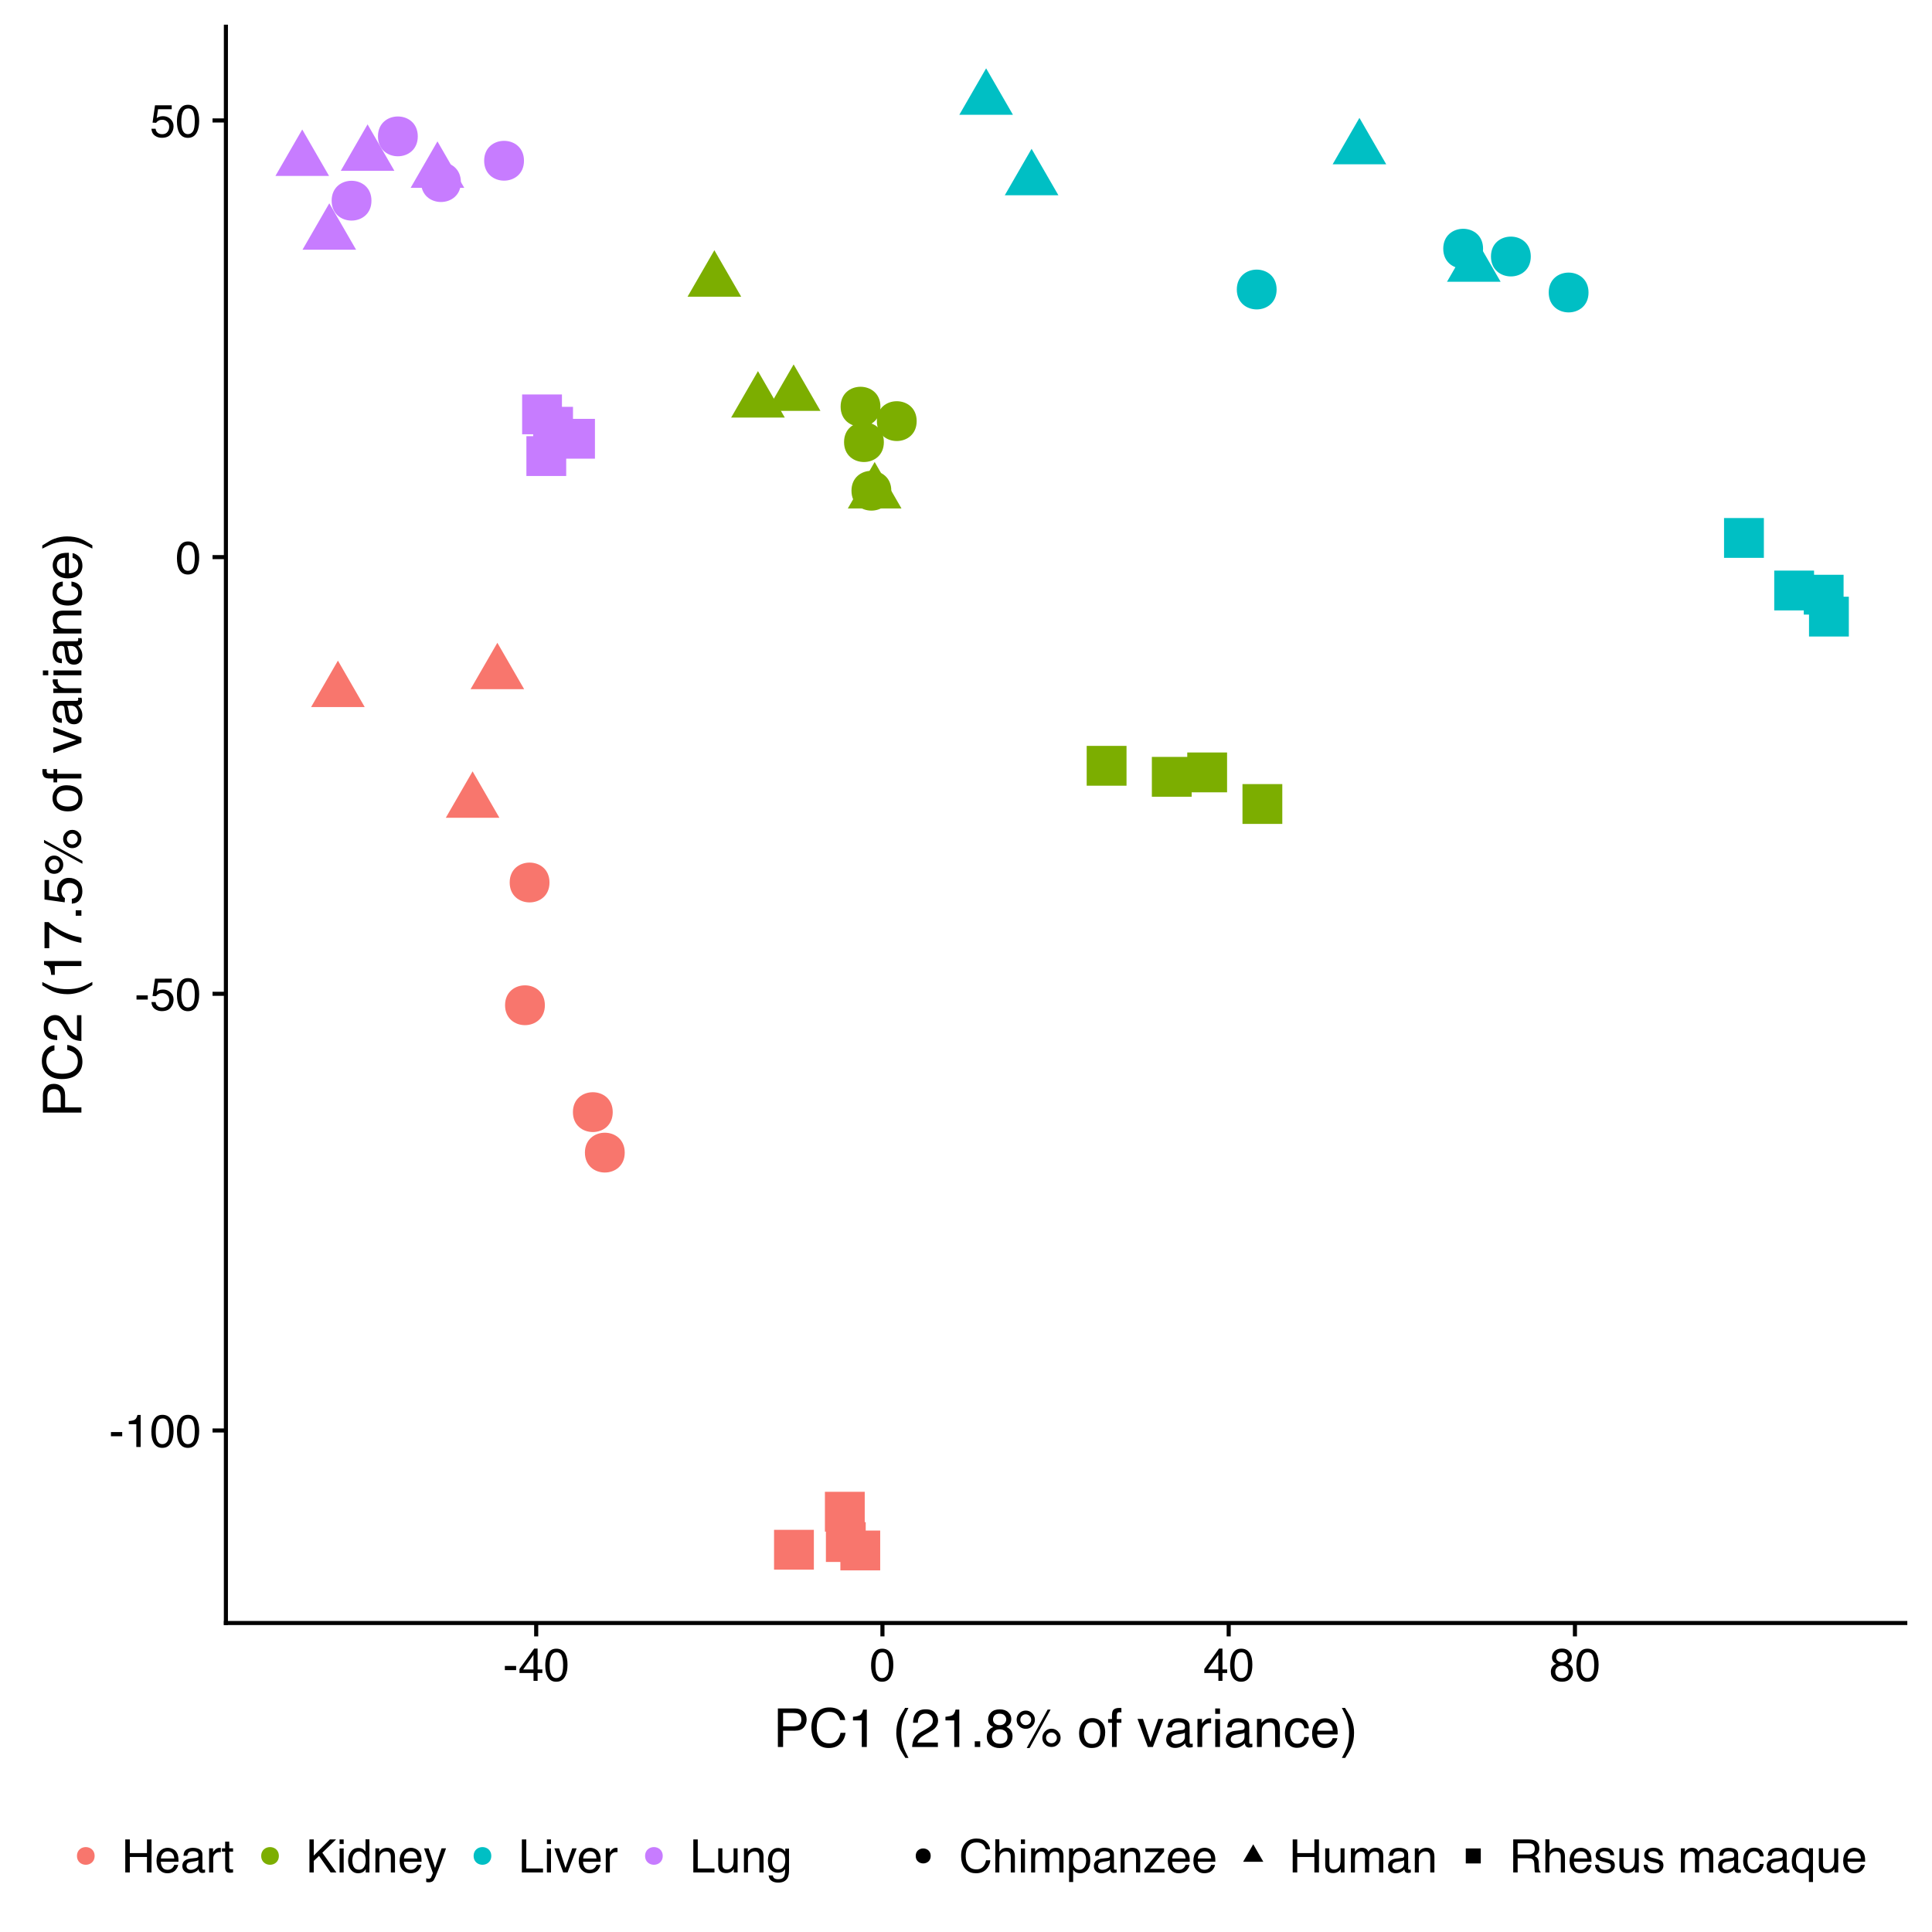 <?xml version="1.0" encoding="UTF-8"?>
<svg xmlns="http://www.w3.org/2000/svg" xmlns:xlink="http://www.w3.org/1999/xlink" width="504pt" height="504pt" viewBox="0 0 504 504" version="1.1">
<defs>
<g>
<symbol overflow="visible" id="glyph0-0">
<path style="stroke:none;" d="M 0.391 0 L 0.391 -8.609 L 7.219 -8.609 L 7.219 0 Z M 6.141 -1.078 L 6.141 -7.531 L 1.469 -7.531 L 1.469 -1.078 Z M 6.141 -1.078 "/>
</symbol>
<symbol overflow="visible" id="glyph0-1">
<path style="stroke:none;" d="M 0.5 -3.891 L 3.438 -3.891 L 3.438 -2.797 L 0.5 -2.797 Z M 0.5 -3.891 "/>
</symbol>
<symbol overflow="visible" id="glyph0-2">
<path style="stroke:none;" d="M 1.156 -5.938 L 1.156 -6.75 C 1.914 -6.82 2.441 -6.945 2.734 -7.125 C 3.035 -7.301 3.266 -7.711 3.422 -8.359 L 4.25 -8.359 L 4.25 0 L 3.125 0 L 3.125 -5.938 Z M 1.156 -5.938 "/>
</symbol>
<symbol overflow="visible" id="glyph0-3">
<path style="stroke:none;" d="M 3.25 -8.391 C 4.332 -8.391 5.117 -7.941 5.609 -7.047 C 5.984 -6.359 6.172 -5.41 6.172 -4.203 C 6.172 -3.066 6 -2.125 5.656 -1.375 C 5.164 -0.301 4.359 0.234 3.234 0.234 C 2.234 0.234 1.484 -0.203 0.984 -1.078 C 0.578 -1.816 0.375 -2.801 0.375 -4.031 C 0.375 -4.977 0.5 -5.797 0.75 -6.484 C 1.207 -7.754 2.039 -8.391 3.25 -8.391 Z M 3.234 -0.734 C 3.785 -0.734 4.223 -0.973 4.547 -1.453 C 4.867 -1.941 5.031 -2.848 5.031 -4.172 C 5.031 -5.117 4.91 -5.898 4.672 -6.516 C 4.441 -7.129 3.988 -7.438 3.312 -7.438 C 2.688 -7.438 2.227 -7.145 1.938 -6.562 C 1.656 -5.977 1.516 -5.117 1.516 -3.984 C 1.516 -3.129 1.609 -2.441 1.797 -1.922 C 2.078 -1.129 2.555 -0.734 3.234 -0.734 Z M 3.234 -0.734 "/>
</symbol>
<symbol overflow="visible" id="glyph0-4">
<path style="stroke:none;" d="M 1.484 -2.141 C 1.555 -1.535 1.836 -1.117 2.328 -0.891 C 2.578 -0.773 2.863 -0.719 3.188 -0.719 C 3.812 -0.719 4.273 -0.914 4.578 -1.312 C 4.879 -1.707 5.031 -2.148 5.031 -2.641 C 5.031 -3.223 4.848 -3.676 4.484 -4 C 4.129 -4.32 3.703 -4.484 3.203 -4.484 C 2.836 -4.484 2.523 -4.41 2.266 -4.266 C 2.004 -4.129 1.785 -3.938 1.609 -3.688 L 0.688 -3.734 L 1.328 -8.25 L 5.688 -8.25 L 5.688 -7.234 L 2.125 -7.234 L 1.766 -4.906 C 1.961 -5.051 2.148 -5.16 2.328 -5.234 C 2.641 -5.359 3 -5.422 3.406 -5.422 C 4.176 -5.422 4.828 -5.172 5.359 -4.672 C 5.898 -4.18 6.172 -3.555 6.172 -2.797 C 6.172 -2.004 5.922 -1.301 5.422 -0.688 C 4.93 -0.082 4.148 0.219 3.078 0.219 C 2.398 0.219 1.797 0.023 1.266 -0.359 C 0.742 -0.742 0.453 -1.336 0.391 -2.141 Z M 1.484 -2.141 "/>
</symbol>
<symbol overflow="visible" id="glyph0-5">
<path style="stroke:none;" d="M 3.969 -2.969 L 3.969 -6.781 L 1.281 -2.969 Z M 3.984 0 L 3.984 -2.047 L 0.312 -2.047 L 0.312 -3.078 L 4.156 -8.422 L 5.047 -8.422 L 5.047 -2.969 L 6.281 -2.969 L 6.281 -2.047 L 5.047 -2.047 L 5.047 0 Z M 3.984 0 "/>
</symbol>
<symbol overflow="visible" id="glyph0-6">
<path style="stroke:none;" d="M 3.266 -4.875 C 3.734 -4.875 4.098 -5.004 4.359 -5.266 C 4.617 -5.523 4.75 -5.832 4.75 -6.188 C 4.75 -6.5 4.625 -6.785 4.375 -7.047 C 4.125 -7.316 3.742 -7.453 3.234 -7.453 C 2.723 -7.453 2.352 -7.316 2.125 -7.047 C 1.895 -6.785 1.781 -6.484 1.781 -6.141 C 1.781 -5.742 1.926 -5.43 2.219 -5.203 C 2.52 -4.984 2.867 -4.875 3.266 -4.875 Z M 3.328 -0.719 C 3.816 -0.719 4.223 -0.848 4.547 -1.109 C 4.867 -1.379 5.031 -1.773 5.031 -2.297 C 5.031 -2.836 4.863 -3.25 4.531 -3.531 C 4.195 -3.812 3.77 -3.953 3.25 -3.953 C 2.75 -3.953 2.336 -3.805 2.016 -3.516 C 1.703 -3.234 1.547 -2.836 1.547 -2.328 C 1.547 -1.891 1.691 -1.508 1.984 -1.188 C 2.273 -0.875 2.723 -0.719 3.328 -0.719 Z M 1.828 -4.469 C 1.535 -4.594 1.305 -4.738 1.141 -4.906 C 0.836 -5.219 0.688 -5.625 0.688 -6.125 C 0.688 -6.75 0.91 -7.285 1.359 -7.734 C 1.816 -8.191 2.457 -8.422 3.281 -8.422 C 4.094 -8.422 4.723 -8.207 5.172 -7.781 C 5.629 -7.352 5.859 -6.859 5.859 -6.297 C 5.859 -5.773 5.727 -5.348 5.469 -5.016 C 5.32 -4.836 5.094 -4.66 4.781 -4.484 C 5.125 -4.328 5.395 -4.145 5.594 -3.938 C 5.969 -3.539 6.156 -3.031 6.156 -2.406 C 6.156 -1.664 5.906 -1.039 5.406 -0.531 C 4.914 -0.02 4.219 0.234 3.312 0.234 C 2.488 0.234 1.797 0.016 1.234 -0.422 C 0.672 -0.867 0.391 -1.516 0.391 -2.359 C 0.391 -2.848 0.508 -3.273 0.75 -3.641 C 0.988 -4.004 1.348 -4.281 1.828 -4.469 Z M 1.828 -4.469 "/>
</symbol>
<symbol overflow="visible" id="glyph0-7">
<path style="stroke:none;" d="M 0.938 -8.609 L 2.125 -8.609 L 2.125 -5.047 L 6.594 -5.047 L 6.594 -8.609 L 7.781 -8.609 L 7.781 0 L 6.594 0 L 6.594 -4.031 L 2.125 -4.031 L 2.125 0 L 0.938 0 Z M 0.938 -8.609 "/>
</symbol>
<symbol overflow="visible" id="glyph0-8">
<path style="stroke:none;" d="M 3.391 -6.422 C 3.836 -6.422 4.27 -6.316 4.688 -6.109 C 5.102 -5.898 5.422 -5.629 5.641 -5.297 C 5.848 -4.973 5.988 -4.602 6.062 -4.188 C 6.125 -3.895 6.156 -3.43 6.156 -2.797 L 1.547 -2.797 C 1.566 -2.16 1.719 -1.648 2 -1.266 C 2.281 -0.879 2.719 -0.688 3.312 -0.688 C 3.863 -0.688 4.301 -0.867 4.625 -1.234 C 4.812 -1.441 4.945 -1.688 5.031 -1.969 L 6.062 -1.969 C 6.039 -1.738 5.953 -1.484 5.797 -1.203 C 5.641 -0.922 5.469 -0.688 5.281 -0.5 C 4.957 -0.188 4.555 0.02 4.078 0.125 C 3.828 0.188 3.539 0.219 3.219 0.219 C 2.438 0.219 1.773 -0.062 1.234 -0.625 C 0.691 -1.195 0.422 -1.992 0.422 -3.016 C 0.422 -4.023 0.691 -4.844 1.234 -5.469 C 1.785 -6.102 2.504 -6.422 3.391 -6.422 Z M 5.062 -3.641 C 5.02 -4.098 4.922 -4.461 4.766 -4.734 C 4.484 -5.242 4.004 -5.5 3.328 -5.5 C 2.836 -5.5 2.426 -5.32 2.094 -4.969 C 1.77 -4.625 1.598 -4.18 1.578 -3.641 Z M 3.281 -6.422 Z M 3.281 -6.422 "/>
</symbol>
<symbol overflow="visible" id="glyph0-9">
<path style="stroke:none;" d="M 1.578 -1.672 C 1.578 -1.367 1.688 -1.129 1.906 -0.953 C 2.133 -0.773 2.398 -0.688 2.703 -0.688 C 3.078 -0.688 3.438 -0.77 3.781 -0.938 C 4.375 -1.227 4.672 -1.695 4.672 -2.344 L 4.672 -3.188 C 4.535 -3.113 4.363 -3.047 4.156 -2.984 C 3.957 -2.93 3.758 -2.895 3.562 -2.875 L 2.938 -2.797 C 2.551 -2.742 2.258 -2.66 2.062 -2.547 C 1.738 -2.367 1.578 -2.078 1.578 -1.672 Z M 4.141 -3.797 C 4.379 -3.828 4.539 -3.93 4.625 -4.109 C 4.664 -4.203 4.688 -4.336 4.688 -4.516 C 4.688 -4.867 4.555 -5.125 4.297 -5.281 C 4.047 -5.445 3.688 -5.531 3.219 -5.531 C 2.664 -5.531 2.273 -5.383 2.047 -5.094 C 1.91 -4.926 1.82 -4.68 1.781 -4.359 L 0.797 -4.359 C 0.816 -5.129 1.066 -5.664 1.547 -5.969 C 2.035 -6.27 2.598 -6.422 3.234 -6.422 C 3.973 -6.422 4.57 -6.281 5.031 -6 C 5.488 -5.719 5.719 -5.281 5.719 -4.688 L 5.719 -1.078 C 5.719 -0.973 5.738 -0.883 5.781 -0.812 C 5.832 -0.75 5.93 -0.719 6.078 -0.719 C 6.117 -0.719 6.164 -0.719 6.219 -0.719 C 6.281 -0.727 6.348 -0.738 6.422 -0.75 L 6.422 0.031 C 6.254 0.07 6.125 0.098 6.031 0.109 C 5.945 0.129 5.832 0.141 5.688 0.141 C 5.32 0.141 5.062 0.008 4.906 -0.25 C 4.812 -0.383 4.75 -0.578 4.719 -0.828 C 4.5 -0.547 4.188 -0.301 3.781 -0.094 C 3.383 0.113 2.945 0.219 2.469 0.219 C 1.883 0.219 1.406 0.039 1.031 -0.312 C 0.664 -0.664 0.484 -1.109 0.484 -1.641 C 0.484 -2.223 0.664 -2.676 1.031 -3 C 1.395 -3.32 1.867 -3.52 2.453 -3.594 Z M 3.266 -6.422 Z M 3.266 -6.422 "/>
</symbol>
<symbol overflow="visible" id="glyph0-10">
<path style="stroke:none;" d="M 0.797 -6.281 L 1.812 -6.281 L 1.812 -5.188 C 1.883 -5.406 2.082 -5.664 2.406 -5.969 C 2.727 -6.27 3.098 -6.422 3.516 -6.422 C 3.535 -6.422 3.566 -6.414 3.609 -6.406 C 3.66 -6.406 3.742 -6.398 3.859 -6.391 L 3.859 -5.281 C 3.797 -5.289 3.738 -5.297 3.688 -5.297 C 3.633 -5.297 3.578 -5.297 3.516 -5.297 C 2.984 -5.297 2.57 -5.125 2.281 -4.781 C 2 -4.445 1.859 -4.055 1.859 -3.609 L 1.859 0 L 0.797 0 Z M 0.797 -6.281 "/>
</symbol>
<symbol overflow="visible" id="glyph0-11">
<path style="stroke:none;" d="M 0.984 -8.031 L 2.047 -8.031 L 2.047 -6.281 L 3.047 -6.281 L 3.047 -5.422 L 2.047 -5.422 L 2.047 -1.312 C 2.047 -1.094 2.125 -0.945 2.281 -0.875 C 2.352 -0.832 2.488 -0.812 2.688 -0.812 C 2.738 -0.812 2.789 -0.812 2.844 -0.812 C 2.906 -0.82 2.973 -0.828 3.047 -0.828 L 3.047 0 C 2.93 0.031 2.805 0.051 2.672 0.062 C 2.547 0.082 2.406 0.094 2.25 0.094 C 1.758 0.094 1.426 -0.031 1.25 -0.281 C 1.07 -0.531 0.984 -0.859 0.984 -1.266 L 0.984 -5.422 L 0.141 -5.422 L 0.141 -6.281 L 0.984 -6.281 Z M 0.984 -8.031 "/>
</symbol>
<symbol overflow="visible" id="glyph0-12">
<path style="stroke:none;" d="M 0.922 -8.609 L 2.047 -8.609 L 2.047 -4.406 L 6.25 -8.609 L 7.859 -8.609 L 4.281 -5.141 L 7.953 0 L 6.438 0 L 3.422 -4.312 L 2.047 -3 L 2.047 0 L 0.922 0 Z M 0.922 -8.609 "/>
</symbol>
<symbol overflow="visible" id="glyph0-13">
<path style="stroke:none;" d="M 0.781 -6.25 L 1.844 -6.25 L 1.844 0 L 0.781 0 Z M 0.781 -8.609 L 1.844 -8.609 L 1.844 -7.406 L 0.781 -7.406 Z M 0.781 -8.609 "/>
</symbol>
<symbol overflow="visible" id="glyph0-14">
<path style="stroke:none;" d="M 1.438 -3.062 C 1.438 -2.395 1.578 -1.832 1.859 -1.375 C 2.148 -0.926 2.609 -0.703 3.234 -0.703 C 3.723 -0.703 4.125 -0.91 4.438 -1.328 C 4.758 -1.742 4.922 -2.348 4.922 -3.141 C 4.922 -3.93 4.754 -4.516 4.422 -4.891 C 4.098 -5.273 3.703 -5.469 3.234 -5.469 C 2.703 -5.469 2.27 -5.266 1.938 -4.859 C 1.602 -4.453 1.438 -3.852 1.438 -3.062 Z M 3.031 -6.391 C 3.508 -6.391 3.91 -6.285 4.234 -6.078 C 4.422 -5.961 4.633 -5.758 4.875 -5.469 L 4.875 -8.641 L 5.891 -8.641 L 5.891 0 L 4.938 0 L 4.938 -0.875 C 4.695 -0.488 4.406 -0.207 4.062 -0.031 C 3.727 0.133 3.344 0.219 2.906 0.219 C 2.207 0.219 1.602 -0.07 1.094 -0.656 C 0.582 -1.25 0.328 -2.031 0.328 -3 C 0.328 -3.914 0.562 -4.707 1.031 -5.375 C 1.5 -6.051 2.164 -6.391 3.031 -6.391 Z M 3.031 -6.391 "/>
</symbol>
<symbol overflow="visible" id="glyph0-15">
<path style="stroke:none;" d="M 0.781 -6.281 L 1.781 -6.281 L 1.781 -5.391 C 2.07 -5.754 2.383 -6.016 2.719 -6.172 C 3.051 -6.336 3.422 -6.422 3.828 -6.422 C 4.711 -6.422 5.312 -6.109 5.625 -5.484 C 5.801 -5.141 5.891 -4.656 5.891 -4.031 L 5.891 0 L 4.812 0 L 4.812 -3.953 C 4.812 -4.336 4.754 -4.645 4.641 -4.875 C 4.453 -5.27 4.113 -5.469 3.625 -5.469 C 3.375 -5.469 3.172 -5.441 3.016 -5.391 C 2.723 -5.305 2.469 -5.133 2.25 -4.875 C 2.07 -4.664 1.957 -4.453 1.906 -4.234 C 1.852 -4.016 1.828 -3.695 1.828 -3.281 L 1.828 0 L 0.781 0 Z M 3.25 -6.422 Z M 3.25 -6.422 "/>
</symbol>
<symbol overflow="visible" id="glyph0-16">
<path style="stroke:none;" d="M 4.688 -6.281 L 5.859 -6.281 C 5.711 -5.875 5.383 -4.953 4.875 -3.516 C 4.488 -2.441 4.164 -1.566 3.906 -0.891 C 3.301 0.711 2.875 1.691 2.625 2.047 C 2.375 2.398 1.941 2.578 1.328 2.578 C 1.18 2.578 1.066 2.566 0.984 2.547 C 0.91 2.535 0.812 2.516 0.688 2.484 L 0.688 1.531 C 0.875 1.582 1.008 1.613 1.094 1.625 C 1.176 1.633 1.25 1.641 1.312 1.641 C 1.5 1.641 1.641 1.609 1.734 1.547 C 1.828 1.484 1.906 1.406 1.969 1.312 C 1.988 1.281 2.055 1.117 2.172 0.828 C 2.297 0.535 2.383 0.32 2.438 0.188 L 0.125 -6.281 L 1.312 -6.281 L 3 -1.172 Z M 3 -6.422 Z M 3 -6.422 "/>
</symbol>
<symbol overflow="visible" id="glyph0-17">
<path style="stroke:none;" d="M 0.922 -8.609 L 2.078 -8.609 L 2.078 -1.031 L 6.438 -1.031 L 6.438 0 L 0.922 0 Z M 0.922 -8.609 "/>
</symbol>
<symbol overflow="visible" id="glyph0-18">
<path style="stroke:none;" d="M 1.297 -6.281 L 2.969 -1.172 L 4.719 -6.281 L 5.875 -6.281 L 3.5 0 L 2.375 0 L 0.062 -6.281 Z M 1.297 -6.281 "/>
</symbol>
<symbol overflow="visible" id="glyph0-19">
<path style="stroke:none;" d="M 1.828 -6.281 L 1.828 -2.109 C 1.828 -1.785 1.879 -1.523 1.984 -1.328 C 2.172 -0.953 2.52 -0.766 3.031 -0.766 C 3.758 -0.766 4.258 -1.094 4.531 -1.75 C 4.676 -2.102 4.75 -2.582 4.75 -3.188 L 4.75 -6.281 L 5.797 -6.281 L 5.797 0 L 4.812 0 L 4.812 -0.922 C 4.676 -0.68 4.508 -0.484 4.312 -0.328 C 3.906 0.004 3.414 0.172 2.844 0.172 C 1.945 0.172 1.336 -0.129 1.016 -0.734 C 0.836 -1.047 0.75 -1.473 0.75 -2.016 L 0.75 -6.281 Z M 3.281 -6.422 Z M 3.281 -6.422 "/>
</symbol>
<symbol overflow="visible" id="glyph0-20">
<path style="stroke:none;" d="M 2.984 -6.391 C 3.484 -6.391 3.914 -6.27 4.281 -6.031 C 4.477 -5.883 4.68 -5.68 4.891 -5.422 L 4.891 -6.219 L 5.859 -6.219 L 5.859 -0.516 C 5.859 0.285 5.742 0.914 5.516 1.375 C 5.078 2.227 4.25 2.656 3.031 2.656 C 2.352 2.656 1.785 2.504 1.328 2.203 C 0.867 1.898 0.609 1.426 0.547 0.781 L 1.625 0.781 C 1.676 1.062 1.773 1.281 1.922 1.438 C 2.16 1.664 2.535 1.781 3.047 1.781 C 3.859 1.781 4.391 1.492 4.641 0.922 C 4.785 0.586 4.852 -0.008 4.844 -0.875 C 4.633 -0.551 4.379 -0.312 4.078 -0.156 C 3.785 0 3.395 0.078 2.906 0.078 C 2.227 0.078 1.633 -0.16 1.125 -0.641 C 0.613 -1.129 0.359 -1.93 0.359 -3.047 C 0.359 -4.098 0.613 -4.914 1.125 -5.5 C 1.645 -6.094 2.266 -6.391 2.984 -6.391 Z M 4.891 -3.172 C 4.891 -3.941 4.727 -4.516 4.406 -4.891 C 4.082 -5.266 3.676 -5.453 3.188 -5.453 C 2.438 -5.453 1.926 -5.102 1.656 -4.406 C 1.508 -4.039 1.438 -3.555 1.438 -2.953 C 1.438 -2.242 1.578 -1.703 1.859 -1.328 C 2.148 -0.961 2.539 -0.781 3.031 -0.781 C 3.789 -0.781 4.32 -1.125 4.625 -1.812 C 4.801 -2.195 4.891 -2.648 4.891 -3.172 Z M 3.109 -6.422 Z M 3.109 -6.422 "/>
</symbol>
<symbol overflow="visible" id="glyph0-21">
<path style="stroke:none;" d="M 4.547 -8.844 C 5.629 -8.844 6.473 -8.555 7.078 -7.984 C 7.68 -7.41 8.016 -6.758 8.078 -6.031 L 6.938 -6.031 C 6.812 -6.582 6.555 -7.02 6.172 -7.344 C 5.785 -7.664 5.242 -7.828 4.547 -7.828 C 3.703 -7.828 3.02 -7.531 2.5 -6.938 C 1.977 -6.344 1.719 -5.43 1.719 -4.203 C 1.719 -3.191 1.953 -2.367 2.422 -1.734 C 2.891 -1.109 3.594 -0.797 4.531 -0.797 C 5.383 -0.797 6.039 -1.129 6.5 -1.797 C 6.727 -2.141 6.906 -2.598 7.031 -3.172 L 8.156 -3.172 C 8.062 -2.266 7.727 -1.504 7.156 -0.891 C 6.469 -0.148 5.547 0.219 4.391 0.219 C 3.391 0.219 2.551 -0.082 1.875 -0.688 C 0.977 -1.488 0.531 -2.723 0.531 -4.391 C 0.531 -5.66 0.863 -6.703 1.531 -7.516 C 2.258 -8.398 3.266 -8.844 4.547 -8.844 Z M 4.312 -8.844 Z M 4.312 -8.844 "/>
</symbol>
<symbol overflow="visible" id="glyph0-22">
<path style="stroke:none;" d="M 0.781 -8.641 L 1.828 -8.641 L 1.828 -5.422 C 2.078 -5.742 2.301 -5.969 2.5 -6.094 C 2.844 -6.312 3.27 -6.422 3.781 -6.422 C 4.688 -6.422 5.301 -6.102 5.625 -5.469 C 5.801 -5.125 5.891 -4.645 5.891 -4.031 L 5.891 0 L 4.812 0 L 4.812 -3.953 C 4.812 -4.41 4.75 -4.75 4.625 -4.969 C 4.438 -5.312 4.078 -5.484 3.547 -5.484 C 3.109 -5.484 2.711 -5.332 2.359 -5.031 C 2.004 -4.727 1.828 -4.16 1.828 -3.328 L 1.828 0 L 0.781 0 Z M 0.781 -8.641 "/>
</symbol>
<symbol overflow="visible" id="glyph0-23">
<path style="stroke:none;" d="M 0.781 -6.281 L 1.812 -6.281 L 1.812 -5.391 C 2.062 -5.691 2.289 -5.914 2.5 -6.062 C 2.844 -6.301 3.238 -6.422 3.688 -6.422 C 4.188 -6.422 4.586 -6.297 4.891 -6.047 C 5.055 -5.91 5.211 -5.703 5.359 -5.422 C 5.586 -5.766 5.859 -6.016 6.172 -6.172 C 6.492 -6.336 6.852 -6.422 7.25 -6.422 C 8.094 -6.422 8.664 -6.113 8.969 -5.5 C 9.133 -5.176 9.219 -4.734 9.219 -4.172 L 9.219 0 L 8.125 0 L 8.125 -4.359 C 8.125 -4.773 8.02 -5.062 7.812 -5.219 C 7.602 -5.375 7.348 -5.453 7.047 -5.453 C 6.629 -5.453 6.27 -5.312 5.969 -5.031 C 5.676 -4.758 5.531 -4.301 5.531 -3.656 L 5.531 0 L 4.453 0 L 4.453 -4.094 C 4.453 -4.52 4.398 -4.832 4.297 -5.031 C 4.141 -5.32 3.844 -5.469 3.406 -5.469 C 3.008 -5.469 2.645 -5.312 2.312 -5 C 1.988 -4.695 1.828 -4.141 1.828 -3.328 L 1.828 0 L 0.781 0 Z M 0.781 -6.281 "/>
</symbol>
<symbol overflow="visible" id="glyph0-24">
<path style="stroke:none;" d="M 3.422 -0.703 C 3.91 -0.703 4.316 -0.91 4.641 -1.328 C 4.973 -1.742 5.141 -2.359 5.141 -3.172 C 5.141 -3.672 5.066 -4.102 4.922 -4.469 C 4.648 -5.156 4.148 -5.5 3.422 -5.5 C 2.691 -5.5 2.191 -5.133 1.922 -4.406 C 1.773 -4.02 1.703 -3.523 1.703 -2.922 C 1.703 -2.43 1.773 -2.02 1.922 -1.688 C 2.191 -1.031 2.691 -0.703 3.422 -0.703 Z M 0.688 -6.25 L 1.719 -6.25 L 1.719 -5.422 C 1.926 -5.703 2.156 -5.922 2.406 -6.078 C 2.758 -6.305 3.176 -6.422 3.656 -6.422 C 4.375 -6.422 4.977 -6.148 5.469 -5.609 C 5.969 -5.066 6.219 -4.289 6.219 -3.281 C 6.219 -1.906 5.859 -0.926 5.141 -0.344 C 4.691 0.031 4.164 0.219 3.562 0.219 C 3.094 0.219 2.695 0.113 2.375 -0.094 C 2.188 -0.219 1.977 -0.422 1.75 -0.703 L 1.75 2.5 L 0.688 2.5 Z M 0.688 -6.25 "/>
</symbol>
<symbol overflow="visible" id="glyph0-25">
<path style="stroke:none;" d="M 0.312 -0.828 L 4.031 -5.328 L 0.578 -5.328 L 0.578 -6.281 L 5.438 -6.281 L 5.438 -5.422 L 1.75 -0.938 L 5.562 -0.938 L 5.562 0 L 0.312 0 Z M 3.016 -6.422 Z M 3.016 -6.422 "/>
</symbol>
<symbol overflow="visible" id="glyph0-26">
<path style="stroke:none;" d="M 4.922 -4.672 C 5.461 -4.672 5.891 -4.781 6.203 -5 C 6.523 -5.219 6.688 -5.609 6.688 -6.172 C 6.688 -6.785 6.469 -7.207 6.031 -7.438 C 5.789 -7.551 5.469 -7.609 5.062 -7.609 L 2.219 -7.609 L 2.219 -4.672 Z M 1.062 -8.609 L 5.047 -8.609 C 5.703 -8.609 6.238 -8.516 6.656 -8.328 C 7.469 -7.953 7.875 -7.27 7.875 -6.281 C 7.875 -5.77 7.766 -5.348 7.547 -5.016 C 7.336 -4.691 7.039 -4.43 6.656 -4.234 C 7 -4.098 7.254 -3.914 7.422 -3.688 C 7.586 -3.469 7.68 -3.109 7.703 -2.609 L 7.75 -1.453 C 7.758 -1.129 7.785 -0.883 7.828 -0.719 C 7.898 -0.445 8.023 -0.27 8.203 -0.188 L 8.203 0 L 6.781 0 C 6.738 -0.07 6.703 -0.164 6.672 -0.281 C 6.648 -0.406 6.633 -0.633 6.625 -0.969 L 6.547 -2.406 C 6.523 -2.969 6.316 -3.344 5.922 -3.531 C 5.703 -3.633 5.352 -3.688 4.875 -3.688 L 2.219 -3.688 L 2.219 0 L 1.062 0 Z M 1.062 -8.609 "/>
</symbol>
<symbol overflow="visible" id="glyph0-27">
<path style="stroke:none;" d="M 1.406 -1.969 C 1.438 -1.613 1.523 -1.344 1.672 -1.156 C 1.93 -0.82 2.391 -0.656 3.047 -0.656 C 3.441 -0.656 3.785 -0.738 4.078 -0.906 C 4.379 -1.07 4.531 -1.332 4.531 -1.688 C 4.531 -1.957 4.41 -2.164 4.172 -2.312 C 4.016 -2.395 3.711 -2.492 3.266 -2.609 L 2.422 -2.812 C 1.891 -2.945 1.5 -3.098 1.25 -3.266 C 0.789 -3.547 0.562 -3.941 0.562 -4.453 C 0.562 -5.047 0.773 -5.523 1.203 -5.891 C 1.629 -6.254 2.207 -6.438 2.938 -6.438 C 3.875 -6.438 4.551 -6.16 4.969 -5.609 C 5.238 -5.254 5.367 -4.875 5.359 -4.469 L 4.359 -4.469 C 4.336 -4.707 4.254 -4.926 4.109 -5.125 C 3.867 -5.395 3.445 -5.531 2.844 -5.531 C 2.445 -5.531 2.145 -5.453 1.938 -5.297 C 1.738 -5.148 1.641 -4.953 1.641 -4.703 C 1.641 -4.43 1.773 -4.211 2.047 -4.047 C 2.203 -3.953 2.43 -3.867 2.734 -3.797 L 3.422 -3.625 C 4.18 -3.438 4.691 -3.258 4.953 -3.094 C 5.359 -2.82 5.562 -2.395 5.562 -1.812 C 5.562 -1.258 5.348 -0.781 4.922 -0.375 C 4.504 0.031 3.863 0.234 3 0.234 C 2.062 0.234 1.395 0.023 1 -0.391 C 0.613 -0.816 0.41 -1.344 0.391 -1.969 Z M 2.953 -6.422 Z M 2.953 -6.422 "/>
</symbol>
<symbol overflow="visible" id="glyph0-28">
<path style="stroke:none;" d=""/>
</symbol>
<symbol overflow="visible" id="glyph0-29">
<path style="stroke:none;" d="M 3.188 -6.453 C 3.895 -6.453 4.469 -6.281 4.906 -5.938 C 5.352 -5.594 5.625 -5.004 5.719 -4.172 L 4.688 -4.172 C 4.625 -4.555 4.484 -4.875 4.266 -5.125 C 4.047 -5.383 3.688 -5.516 3.188 -5.516 C 2.52 -5.516 2.039 -5.188 1.75 -4.531 C 1.562 -4.102 1.469 -3.578 1.469 -2.953 C 1.469 -2.328 1.598 -1.797 1.859 -1.359 C 2.129 -0.93 2.551 -0.719 3.125 -0.719 C 3.562 -0.719 3.906 -0.852 4.156 -1.125 C 4.414 -1.395 4.594 -1.758 4.688 -2.219 L 5.719 -2.219 C 5.602 -1.383 5.312 -0.773 4.844 -0.391 C 4.375 -0.004 3.773 0.188 3.047 0.188 C 2.223 0.188 1.566 -0.113 1.078 -0.719 C 0.586 -1.32 0.344 -2.07 0.344 -2.969 C 0.344 -4.07 0.609 -4.926 1.141 -5.531 C 1.68 -6.145 2.363 -6.453 3.188 -6.453 Z M 3.031 -6.422 Z M 3.031 -6.422 "/>
</symbol>
<symbol overflow="visible" id="glyph0-30">
<path style="stroke:none;" d="M 1.453 -3.047 C 1.453 -2.504 1.531 -2.051 1.688 -1.688 C 1.957 -1.031 2.438 -0.703 3.125 -0.703 C 3.863 -0.703 4.367 -1.047 4.641 -1.734 C 4.797 -2.117 4.875 -2.602 4.875 -3.188 C 4.875 -3.738 4.789 -4.191 4.625 -4.547 C 4.344 -5.172 3.844 -5.484 3.125 -5.484 C 2.664 -5.484 2.27 -5.285 1.938 -4.891 C 1.613 -4.492 1.453 -3.879 1.453 -3.047 Z M 3.016 -6.422 C 3.535 -6.422 3.973 -6.289 4.328 -6.031 C 4.523 -5.883 4.711 -5.676 4.891 -5.406 L 4.891 -6.281 L 5.891 -6.281 L 5.891 2.5 L 4.828 2.5 L 4.828 -0.719 C 4.648 -0.438 4.406 -0.211 4.094 -0.047 C 3.789 0.117 3.406 0.203 2.938 0.203 C 2.27 0.203 1.672 -0.055 1.141 -0.578 C 0.617 -1.109 0.359 -1.91 0.359 -2.984 C 0.359 -3.984 0.602 -4.805 1.094 -5.453 C 1.582 -6.098 2.223 -6.422 3.016 -6.422 Z M 3.016 -6.422 "/>
</symbol>
<symbol overflow="visible" id="glyph1-0">
<path style="stroke:none;" d="M 0.453 0 L 0.453 -10.047 L 8.422 -10.047 L 8.422 0 Z M 7.172 -1.266 L 7.172 -8.781 L 1.703 -8.781 L 1.703 -1.266 Z M 7.172 -1.266 "/>
</symbol>
<symbol overflow="visible" id="glyph1-1">
<path style="stroke:none;" d="M 1.203 -10.047 L 5.719 -10.047 C 6.613 -10.047 7.332 -9.789 7.875 -9.281 C 8.426 -8.781 8.703 -8.078 8.703 -7.172 C 8.703 -6.379 8.457 -5.691 7.969 -5.109 C 7.477 -4.535 6.727 -4.25 5.719 -4.25 L 2.562 -4.25 L 2.562 0 L 1.203 0 Z M 7.328 -7.156 C 7.328 -7.895 7.051 -8.395 6.5 -8.656 C 6.195 -8.801 5.785 -8.875 5.266 -8.875 L 2.562 -8.875 L 2.562 -5.391 L 5.266 -5.391 C 5.879 -5.391 6.375 -5.52 6.75 -5.781 C 7.133 -6.039 7.328 -6.5 7.328 -7.156 Z M 7.328 -7.156 "/>
</symbol>
<symbol overflow="visible" id="glyph1-2">
<path style="stroke:none;" d="M 5.297 -10.312 C 6.566 -10.312 7.551 -9.977 8.25 -9.312 C 8.957 -8.645 9.348 -7.883 9.422 -7.031 L 8.094 -7.031 C 7.945 -7.676 7.648 -8.188 7.203 -8.562 C 6.754 -8.945 6.125 -9.141 5.312 -9.141 C 4.32 -9.141 3.52 -8.789 2.906 -8.094 C 2.301 -7.395 2 -6.328 2 -4.891 C 2 -3.711 2.273 -2.758 2.828 -2.031 C 3.379 -1.301 4.195 -0.938 5.281 -0.938 C 6.281 -0.938 7.047 -1.32 7.578 -2.094 C 7.848 -2.5 8.055 -3.031 8.203 -3.688 L 9.516 -3.688 C 9.398 -2.633 9.008 -1.75 8.344 -1.031 C 7.551 -0.164 6.477 0.266 5.125 0.266 C 3.957 0.266 2.977 -0.086 2.188 -0.797 C 1.133 -1.734 0.609 -3.176 0.609 -5.125 C 0.609 -6.602 1.004 -7.816 1.797 -8.766 C 2.641 -9.797 3.805 -10.312 5.297 -10.312 Z M 5.031 -10.312 Z M 5.031 -10.312 "/>
</symbol>
<symbol overflow="visible" id="glyph1-3">
<path style="stroke:none;" d="M 1.344 -6.938 L 1.344 -7.875 C 2.227 -7.957 2.844 -8.098 3.188 -8.297 C 3.539 -8.504 3.805 -8.988 3.984 -9.75 L 4.953 -9.75 L 4.953 0 L 3.641 0 L 3.641 -6.938 Z M 1.344 -6.938 "/>
</symbol>
<symbol overflow="visible" id="glyph1-4">
<path style="stroke:none;" d=""/>
</symbol>
<symbol overflow="visible" id="glyph1-5">
<path style="stroke:none;" d="M 4.141 -10.203 C 3.422 -8.816 2.957 -7.797 2.75 -7.141 C 2.426 -6.141 2.266 -4.984 2.266 -3.672 C 2.266 -2.359 2.445 -1.156 2.812 -0.062 C 3.039 0.613 3.488 1.586 4.156 2.859 L 3.344 2.859 C 2.676 1.816 2.258 1.148 2.094 0.859 C 1.938 0.578 1.766 0.191 1.578 -0.297 C 1.328 -0.973 1.148 -1.695 1.047 -2.469 C 0.992 -2.863 0.969 -3.238 0.969 -3.594 C 0.969 -4.945 1.18 -6.148 1.609 -7.203 C 1.879 -7.867 2.438 -8.867 3.281 -10.203 Z M 4.141 -10.203 "/>
</symbol>
<symbol overflow="visible" id="glyph1-6">
<path style="stroke:none;" d="M 0.438 0 C 0.477 -0.844 0.648 -1.578 0.953 -2.203 C 1.266 -2.828 1.859 -3.395 2.734 -3.906 L 4.047 -4.656 C 4.629 -5 5.039 -5.289 5.281 -5.531 C 5.656 -5.914 5.844 -6.352 5.844 -6.844 C 5.844 -7.406 5.672 -7.852 5.328 -8.188 C 4.984 -8.531 4.531 -8.703 3.969 -8.703 C 3.125 -8.703 2.539 -8.379 2.219 -7.734 C 2.039 -7.391 1.941 -6.914 1.922 -6.312 L 0.672 -6.312 C 0.691 -7.164 0.852 -7.863 1.156 -8.406 C 1.688 -9.352 2.625 -9.828 3.969 -9.828 C 5.094 -9.828 5.91 -9.52 6.422 -8.906 C 6.941 -8.301 7.203 -7.629 7.203 -6.891 C 7.203 -6.109 6.926 -5.438 6.375 -4.875 C 6.062 -4.551 5.488 -4.16 4.656 -3.703 L 3.719 -3.188 C 3.281 -2.938 2.93 -2.703 2.672 -2.484 C 2.211 -2.086 1.926 -1.645 1.812 -1.156 L 7.156 -1.156 L 7.156 0 Z M 0.438 0 "/>
</symbol>
<symbol overflow="visible" id="glyph1-7">
<path style="stroke:none;" d="M 1.203 -1.484 L 2.625 -1.484 L 2.625 0 L 1.203 0 Z M 1.203 -1.484 "/>
</symbol>
<symbol overflow="visible" id="glyph1-8">
<path style="stroke:none;" d="M 3.812 -5.688 C 4.352 -5.688 4.773 -5.836 5.078 -6.141 C 5.379 -6.441 5.531 -6.801 5.531 -7.219 C 5.531 -7.582 5.383 -7.914 5.094 -8.219 C 4.801 -8.531 4.359 -8.688 3.766 -8.688 C 3.172 -8.688 2.738 -8.531 2.469 -8.219 C 2.207 -7.914 2.078 -7.562 2.078 -7.156 C 2.078 -6.695 2.25 -6.336 2.594 -6.078 C 2.938 -5.816 3.344 -5.688 3.812 -5.688 Z M 3.891 -0.844 C 4.453 -0.844 4.922 -0.992 5.297 -1.297 C 5.672 -1.609 5.859 -2.07 5.859 -2.688 C 5.859 -3.312 5.664 -3.785 5.281 -4.109 C 4.895 -4.441 4.398 -4.609 3.797 -4.609 C 3.203 -4.609 2.719 -4.441 2.344 -4.109 C 1.977 -3.773 1.797 -3.312 1.797 -2.719 C 1.797 -2.207 1.961 -1.766 2.297 -1.391 C 2.641 -1.023 3.172 -0.844 3.891 -0.844 Z M 2.141 -5.219 C 1.797 -5.363 1.523 -5.535 1.328 -5.734 C 0.973 -6.098 0.797 -6.57 0.797 -7.156 C 0.797 -7.883 1.055 -8.508 1.578 -9.031 C 2.109 -9.551 2.859 -9.812 3.828 -9.812 C 4.773 -9.812 5.516 -9.562 6.047 -9.062 C 6.578 -8.57 6.844 -8 6.844 -7.344 C 6.844 -6.727 6.688 -6.234 6.375 -5.859 C 6.207 -5.641 5.941 -5.43 5.578 -5.234 C 5.984 -5.047 6.301 -4.832 6.531 -4.594 C 6.957 -4.133 7.172 -3.539 7.172 -2.812 C 7.172 -1.945 6.879 -1.211 6.297 -0.609 C 5.723 -0.016 4.91 0.281 3.859 0.281 C 2.898 0.281 2.094 0.023 1.438 -0.484 C 0.781 -1.004 0.453 -1.758 0.453 -2.75 C 0.453 -3.32 0.594 -3.816 0.875 -4.234 C 1.156 -4.66 1.578 -4.988 2.141 -5.219 Z M 2.141 -5.219 "/>
</symbol>
<symbol overflow="visible" id="glyph1-9">
<path style="stroke:none;" d="M 9.547 -4.766 C 10.203 -4.766 10.758 -4.531 11.219 -4.062 C 11.688 -3.594 11.922 -3.031 11.922 -2.375 C 11.922 -1.719 11.688 -1.156 11.219 -0.688 C 10.758 -0.227 10.203 0 9.547 0 C 8.879 0 8.312 -0.227 7.844 -0.688 C 7.383 -1.156 7.156 -1.719 7.156 -2.375 C 7.156 -3.031 7.383 -3.594 7.844 -4.062 C 8.312 -4.531 8.879 -4.766 9.547 -4.766 Z M 8.547 -9.75 L 9.312 -9.75 L 3.828 0.266 L 3.078 0.266 Z M 2.828 -5.703 C 3.223 -5.703 3.555 -5.836 3.828 -6.109 C 4.109 -6.391 4.25 -6.723 4.25 -7.109 C 4.25 -7.492 4.109 -7.82 3.828 -8.094 C 3.555 -8.375 3.223 -8.516 2.828 -8.516 C 2.441 -8.516 2.109 -8.379 1.828 -8.109 C 1.555 -7.836 1.422 -7.504 1.422 -7.109 C 1.422 -6.723 1.555 -6.391 1.828 -6.109 C 2.109 -5.836 2.441 -5.703 2.828 -5.703 Z M 2.828 -9.5 C 3.492 -9.5 4.055 -9.266 4.516 -8.797 C 4.984 -8.328 5.219 -7.766 5.219 -7.109 C 5.219 -6.453 4.984 -5.891 4.516 -5.422 C 4.055 -4.961 3.492 -4.734 2.828 -4.734 C 2.172 -4.734 1.609 -4.961 1.141 -5.422 C 0.68 -5.891 0.453 -6.453 0.453 -7.109 C 0.453 -7.766 0.68 -8.328 1.141 -8.797 C 1.609 -9.266 2.172 -9.5 2.828 -9.5 Z M 9.547 -0.969 C 9.93 -0.969 10.258 -1.102 10.531 -1.375 C 10.812 -1.656 10.953 -1.988 10.953 -2.375 C 10.953 -2.758 10.812 -3.086 10.531 -3.359 C 10.258 -3.641 9.93 -3.781 9.547 -3.781 C 9.148 -3.781 8.812 -3.641 8.531 -3.359 C 8.258 -3.086 8.125 -2.758 8.125 -2.375 C 8.125 -1.988 8.258 -1.656 8.531 -1.375 C 8.812 -1.102 9.148 -0.969 9.547 -0.969 Z M 9.547 -0.969 "/>
</symbol>
<symbol overflow="visible" id="glyph1-10">
<path style="stroke:none;" d="M 3.812 -0.797 C 4.625 -0.797 5.18 -1.102 5.484 -1.719 C 5.785 -2.332 5.938 -3.02 5.938 -3.781 C 5.938 -4.469 5.828 -5.023 5.609 -5.453 C 5.266 -6.117 4.672 -6.453 3.828 -6.453 C 3.066 -6.453 2.516 -6.164 2.172 -5.594 C 1.836 -5.02 1.672 -4.328 1.672 -3.516 C 1.672 -2.742 1.836 -2.098 2.172 -1.578 C 2.516 -1.055 3.062 -0.797 3.812 -0.797 Z M 3.859 -7.531 C 4.797 -7.531 5.586 -7.211 6.234 -6.578 C 6.891 -5.953 7.219 -5.031 7.219 -3.812 C 7.219 -2.633 6.93 -1.66 6.359 -0.891 C 5.785 -0.117 4.895 0.266 3.688 0.266 C 2.688 0.266 1.891 -0.07 1.297 -0.75 C 0.703 -1.438 0.406 -2.352 0.406 -3.5 C 0.406 -4.727 0.719 -5.707 1.344 -6.438 C 1.969 -7.164 2.805 -7.531 3.859 -7.531 Z M 3.812 -7.5 Z M 3.812 -7.5 "/>
</symbol>
<symbol overflow="visible" id="glyph1-11">
<path style="stroke:none;" d="M 1.203 -8.438 C 1.223 -8.945 1.316 -9.32 1.484 -9.562 C 1.766 -9.977 2.316 -10.188 3.141 -10.188 C 3.211 -10.188 3.289 -10.18 3.375 -10.172 C 3.457 -10.172 3.551 -10.164 3.656 -10.156 L 3.656 -9.031 C 3.531 -9.039 3.438 -9.047 3.375 -9.047 C 3.32 -9.055 3.27 -9.062 3.219 -9.062 C 2.844 -9.062 2.617 -8.961 2.547 -8.766 C 2.473 -8.578 2.438 -8.082 2.438 -7.281 L 3.656 -7.281 L 3.656 -6.312 L 2.422 -6.312 L 2.422 0 L 1.203 0 L 1.203 -6.312 L 0.188 -6.312 L 0.188 -7.281 L 1.203 -7.281 Z M 1.203 -8.438 "/>
</symbol>
<symbol overflow="visible" id="glyph1-12">
<path style="stroke:none;" d="M 1.5 -7.328 L 3.453 -1.359 L 5.5 -7.328 L 6.844 -7.328 L 4.094 0 L 2.781 0 L 0.078 -7.328 Z M 1.5 -7.328 "/>
</symbol>
<symbol overflow="visible" id="glyph1-13">
<path style="stroke:none;" d="M 1.844 -1.953 C 1.844 -1.598 1.973 -1.316 2.234 -1.109 C 2.492 -0.898 2.801 -0.797 3.156 -0.797 C 3.594 -0.797 4.016 -0.895 4.422 -1.094 C 5.098 -1.426 5.438 -1.973 5.438 -2.734 L 5.438 -3.719 C 5.289 -3.625 5.098 -3.547 4.859 -3.484 C 4.617 -3.422 4.383 -3.375 4.156 -3.344 L 3.422 -3.25 C 2.973 -3.195 2.633 -3.102 2.406 -2.969 C 2.031 -2.758 1.844 -2.422 1.844 -1.953 Z M 4.828 -4.438 C 5.109 -4.469 5.297 -4.586 5.391 -4.797 C 5.441 -4.898 5.469 -5.055 5.469 -5.266 C 5.469 -5.68 5.316 -5.984 5.016 -6.172 C 4.723 -6.359 4.301 -6.453 3.75 -6.453 C 3.102 -6.453 2.645 -6.281 2.375 -5.938 C 2.227 -5.75 2.129 -5.469 2.078 -5.094 L 0.938 -5.094 C 0.957 -5.988 1.25 -6.613 1.812 -6.969 C 2.375 -7.32 3.031 -7.5 3.781 -7.5 C 4.633 -7.5 5.332 -7.332 5.875 -7 C 6.406 -6.676 6.672 -6.164 6.672 -5.469 L 6.672 -1.266 C 6.672 -1.129 6.695 -1.02 6.75 -0.938 C 6.801 -0.863 6.91 -0.828 7.078 -0.828 C 7.141 -0.828 7.203 -0.832 7.266 -0.844 C 7.336 -0.852 7.41 -0.863 7.484 -0.875 L 7.484 0.031 C 7.297 0.082 7.148 0.113 7.047 0.125 C 6.941 0.145 6.805 0.156 6.641 0.156 C 6.211 0.156 5.906 0.004 5.719 -0.297 C 5.613 -0.453 5.539 -0.676 5.5 -0.969 C 5.25 -0.645 4.891 -0.359 4.422 -0.109 C 3.953 0.129 3.438 0.25 2.875 0.25 C 2.195 0.25 1.641 0.047 1.203 -0.359 C 0.773 -0.773 0.562 -1.297 0.562 -1.922 C 0.562 -2.598 0.77 -3.125 1.188 -3.5 C 1.613 -3.875 2.172 -4.102 2.859 -4.188 Z M 3.812 -7.5 Z M 3.812 -7.5 "/>
</symbol>
<symbol overflow="visible" id="glyph1-14">
<path style="stroke:none;" d="M 0.938 -7.328 L 2.109 -7.328 L 2.109 -6.062 C 2.203 -6.301 2.438 -6.598 2.812 -6.953 C 3.188 -7.305 3.617 -7.484 4.109 -7.484 C 4.129 -7.484 4.164 -7.477 4.219 -7.469 C 4.27 -7.469 4.363 -7.461 4.5 -7.453 L 4.5 -6.156 C 4.426 -6.164 4.359 -6.172 4.297 -6.172 C 4.234 -6.18 4.164 -6.188 4.094 -6.188 C 3.477 -6.188 3.004 -5.984 2.672 -5.578 C 2.336 -5.18 2.172 -4.727 2.172 -4.219 L 2.172 0 L 0.938 0 Z M 0.938 -7.328 "/>
</symbol>
<symbol overflow="visible" id="glyph1-15">
<path style="stroke:none;" d="M 0.906 -7.281 L 2.156 -7.281 L 2.156 0 L 0.906 0 Z M 0.906 -10.047 L 2.156 -10.047 L 2.156 -8.641 L 0.906 -8.641 Z M 0.906 -10.047 "/>
</symbol>
<symbol overflow="visible" id="glyph1-16">
<path style="stroke:none;" d="M 0.906 -7.328 L 2.078 -7.328 L 2.078 -6.281 C 2.422 -6.707 2.785 -7.016 3.172 -7.203 C 3.555 -7.391 3.988 -7.484 4.469 -7.484 C 5.5 -7.484 6.195 -7.125 6.562 -6.406 C 6.77 -6 6.875 -5.43 6.875 -4.703 L 6.875 0 L 5.625 0 L 5.625 -4.609 C 5.625 -5.055 5.555 -5.414 5.422 -5.688 C 5.203 -6.145 4.805 -6.375 4.234 -6.375 C 3.941 -6.375 3.703 -6.348 3.516 -6.297 C 3.18 -6.191 2.883 -5.988 2.625 -5.688 C 2.414 -5.445 2.281 -5.195 2.219 -4.938 C 2.164 -4.676 2.141 -4.305 2.141 -3.828 L 2.141 0 L 0.906 0 Z M 3.797 -7.5 Z M 3.797 -7.5 "/>
</symbol>
<symbol overflow="visible" id="glyph1-17">
<path style="stroke:none;" d="M 3.719 -7.531 C 4.551 -7.531 5.223 -7.328 5.734 -6.922 C 6.254 -6.523 6.566 -5.836 6.672 -4.859 L 5.469 -4.859 C 5.395 -5.305 5.227 -5.68 4.969 -5.984 C 4.719 -6.285 4.301 -6.438 3.719 -6.438 C 2.938 -6.438 2.379 -6.051 2.047 -5.281 C 1.828 -4.789 1.719 -4.18 1.719 -3.453 C 1.719 -2.711 1.867 -2.094 2.172 -1.594 C 2.484 -1.094 2.973 -0.844 3.641 -0.844 C 4.148 -0.844 4.555 -1 4.859 -1.312 C 5.16 -1.625 5.363 -2.051 5.469 -2.594 L 6.672 -2.594 C 6.535 -1.625 6.191 -0.91 5.641 -0.453 C 5.098 -0.004 4.398 0.219 3.547 0.219 C 2.586 0.219 1.82 -0.129 1.25 -0.828 C 0.688 -1.535 0.406 -2.41 0.406 -3.453 C 0.406 -4.742 0.719 -5.742 1.344 -6.453 C 1.969 -7.172 2.758 -7.531 3.719 -7.531 Z M 3.531 -7.5 Z M 3.531 -7.5 "/>
</symbol>
<symbol overflow="visible" id="glyph1-18">
<path style="stroke:none;" d="M 3.953 -7.484 C 4.473 -7.484 4.973 -7.359 5.453 -7.109 C 5.941 -6.867 6.316 -6.555 6.578 -6.172 C 6.828 -5.805 6.988 -5.375 7.062 -4.875 C 7.133 -4.539 7.172 -4.004 7.172 -3.266 L 1.812 -3.266 C 1.832 -2.523 2.004 -1.93 2.328 -1.484 C 2.66 -1.035 3.172 -0.812 3.859 -0.812 C 4.504 -0.812 5.02 -1.02 5.406 -1.438 C 5.625 -1.688 5.773 -1.973 5.859 -2.297 L 7.078 -2.297 C 7.047 -2.023 6.938 -1.723 6.75 -1.391 C 6.57 -1.066 6.375 -0.801 6.156 -0.594 C 5.781 -0.227 5.316 0.02 4.766 0.156 C 4.473 0.227 4.141 0.266 3.766 0.266 C 2.848 0.266 2.07 -0.066 1.438 -0.734 C 0.812 -1.398 0.5 -2.328 0.5 -3.516 C 0.5 -4.691 0.816 -5.645 1.453 -6.375 C 2.086 -7.113 2.922 -7.484 3.953 -7.484 Z M 5.906 -4.25 C 5.863 -4.781 5.75 -5.207 5.562 -5.531 C 5.227 -6.113 4.664 -6.406 3.875 -6.406 C 3.312 -6.406 2.836 -6.203 2.453 -5.797 C 2.066 -5.391 1.863 -4.875 1.844 -4.25 Z M 3.828 -7.5 Z M 3.828 -7.5 "/>
</symbol>
<symbol overflow="visible" id="glyph1-19">
<path style="stroke:none;" d="M 0.484 2.859 C 1.211 1.441 1.68 0.41 1.891 -0.234 C 2.203 -1.211 2.359 -2.359 2.359 -3.672 C 2.359 -4.992 2.176 -6.203 1.812 -7.297 C 1.582 -7.973 1.133 -8.941 0.469 -10.203 L 1.297 -10.203 C 1.992 -9.086 2.414 -8.395 2.562 -8.125 C 2.719 -7.863 2.879 -7.504 3.047 -7.047 C 3.266 -6.473 3.422 -5.91 3.516 -5.359 C 3.609 -4.805 3.656 -4.27 3.656 -3.75 C 3.656 -2.406 3.441 -1.203 3.016 -0.141 C 2.742 0.535 2.188 1.535 1.344 2.859 Z M 0.484 2.859 "/>
</symbol>
<symbol overflow="visible" id="glyph2-0">
<path style="stroke:none;" d="M 0 -0.453 L -10.047 -0.453 L -10.047 -8.422 L 0 -8.422 Z M -1.266 -7.172 L -8.781 -7.172 L -8.781 -1.703 L -1.266 -1.703 Z M -1.266 -7.172 "/>
</symbol>
<symbol overflow="visible" id="glyph2-1">
<path style="stroke:none;" d="M -10.047 -1.203 L -10.047 -5.719 C -10.047 -6.613 -9.789 -7.332 -9.281 -7.875 C -8.781 -8.426 -8.078 -8.703 -7.172 -8.703 C -6.379 -8.703 -5.691 -8.457 -5.109 -7.969 C -4.535 -7.477 -4.25 -6.727 -4.25 -5.719 L -4.25 -2.562 L 0 -2.562 L 0 -1.203 Z M -7.156 -7.328 C -7.895 -7.328 -8.395 -7.051 -8.656 -6.5 C -8.801 -6.195 -8.875 -5.785 -8.875 -5.266 L -8.875 -2.562 L -5.391 -2.562 L -5.391 -5.266 C -5.391 -5.879 -5.52 -6.375 -5.781 -6.75 C -6.039 -7.133 -6.5 -7.328 -7.156 -7.328 Z M -7.156 -7.328 "/>
</symbol>
<symbol overflow="visible" id="glyph2-2">
<path style="stroke:none;" d="M -10.312 -5.297 C -10.312 -6.566 -9.977 -7.551 -9.312 -8.25 C -8.645 -8.957 -7.883 -9.348 -7.031 -9.422 L -7.031 -8.094 C -7.676 -7.945 -8.188 -7.648 -8.562 -7.203 C -8.945 -6.754 -9.141 -6.125 -9.141 -5.312 C -9.141 -4.32 -8.789 -3.52 -8.094 -2.906 C -7.395 -2.301 -6.328 -2 -4.891 -2 C -3.711 -2 -2.758 -2.273 -2.031 -2.828 C -1.301 -3.379 -0.938 -4.195 -0.938 -5.281 C -0.938 -6.281 -1.32 -7.047 -2.094 -7.578 C -2.5 -7.848 -3.031 -8.055 -3.688 -8.203 L -3.688 -9.516 C -2.633 -9.398 -1.75 -9.008 -1.031 -8.344 C -0.164 -7.551 0.266 -6.477 0.266 -5.125 C 0.266 -3.957 -0.086 -2.977 -0.797 -2.188 C -1.734 -1.133 -3.176 -0.609 -5.125 -0.609 C -6.602 -0.609 -7.816 -1.004 -8.766 -1.797 C -9.797 -2.641 -10.312 -3.805 -10.312 -5.297 Z M -10.312 -5.031 Z M -10.312 -5.031 "/>
</symbol>
<symbol overflow="visible" id="glyph2-3">
<path style="stroke:none;" d="M 0 -0.438 C -0.844 -0.477 -1.578 -0.648 -2.203 -0.953 C -2.828 -1.266 -3.395 -1.859 -3.906 -2.734 L -4.656 -4.047 C -5 -4.629 -5.289 -5.039 -5.531 -5.281 C -5.914 -5.656 -6.352 -5.844 -6.844 -5.844 C -7.406 -5.844 -7.852 -5.672 -8.188 -5.328 C -8.531 -4.984 -8.703 -4.531 -8.703 -3.969 C -8.703 -3.125 -8.379 -2.539 -7.734 -2.219 C -7.391 -2.039 -6.914 -1.941 -6.312 -1.922 L -6.312 -0.672 C -7.164 -0.691 -7.863 -0.852 -8.406 -1.156 C -9.352 -1.688 -9.828 -2.625 -9.828 -3.969 C -9.828 -5.094 -9.52 -5.91 -8.906 -6.422 C -8.301 -6.941 -7.629 -7.203 -6.891 -7.203 C -6.109 -7.203 -5.438 -6.926 -4.875 -6.375 C -4.551 -6.062 -4.16 -5.488 -3.703 -4.656 L -3.188 -3.719 C -2.938 -3.281 -2.703 -2.93 -2.484 -2.672 C -2.086 -2.211 -1.645 -1.926 -1.156 -1.812 L -1.156 -7.156 L 0 -7.156 Z M 0 -0.438 "/>
</symbol>
<symbol overflow="visible" id="glyph2-4">
<path style="stroke:none;" d=""/>
</symbol>
<symbol overflow="visible" id="glyph2-5">
<path style="stroke:none;" d="M -10.203 -4.141 C -8.816 -3.422 -7.797 -2.957 -7.141 -2.75 C -6.141 -2.426 -4.984 -2.266 -3.672 -2.266 C -2.359 -2.266 -1.156 -2.445 -0.062 -2.812 C 0.613 -3.039 1.586 -3.488 2.859 -4.156 L 2.859 -3.344 C 1.816 -2.676 1.148 -2.258 0.859 -2.094 C 0.578 -1.938 0.191 -1.766 -0.297 -1.578 C -0.973 -1.328 -1.695 -1.148 -2.469 -1.047 C -2.863 -0.992 -3.238 -0.969 -3.594 -0.969 C -4.945 -0.969 -6.148 -1.18 -7.203 -1.609 C -7.867 -1.879 -8.867 -2.438 -10.203 -3.281 Z M -10.203 -4.141 "/>
</symbol>
<symbol overflow="visible" id="glyph2-6">
<path style="stroke:none;" d="M -6.938 -1.344 L -7.875 -1.344 C -7.957 -2.227 -8.098 -2.844 -8.297 -3.188 C -8.504 -3.539 -8.988 -3.805 -9.75 -3.984 L -9.75 -4.953 L 0 -4.953 L 0 -3.641 L -6.938 -3.641 Z M -6.938 -1.344 "/>
</symbol>
<symbol overflow="visible" id="glyph2-7">
<path style="stroke:none;" d="M -9.625 -7.328 L -8.547 -7.328 C -8.242 -7.004 -7.711 -6.582 -6.953 -6.062 C -6.203 -5.539 -5.391 -5.082 -4.516 -4.688 C -3.66 -4.289 -2.883 -3.988 -2.188 -3.781 C -1.727 -3.645 -1 -3.473 0 -3.266 L 0 -1.906 C -1.863 -2.219 -3.723 -2.898 -5.578 -3.953 C -6.66 -4.578 -7.598 -5.234 -8.391 -5.922 L -8.391 -0.516 L -9.625 -0.516 Z M -9.625 -7.328 "/>
</symbol>
<symbol overflow="visible" id="glyph2-8">
<path style="stroke:none;" d="M -1.484 -1.203 L -1.484 -2.625 L 0 -2.625 L 0 -1.203 Z M -1.484 -1.203 "/>
</symbol>
<symbol overflow="visible" id="glyph2-9">
<path style="stroke:none;" d="M -2.5 -1.734 C -1.789 -1.816 -1.305 -2.141 -1.047 -2.703 C -0.898 -2.992 -0.828 -3.332 -0.828 -3.719 C -0.828 -4.445 -1.062 -4.984 -1.531 -5.328 C -2 -5.68 -2.516 -5.859 -3.078 -5.859 C -3.766 -5.859 -4.289 -5.648 -4.656 -5.234 C -5.031 -4.816 -5.219 -4.316 -5.219 -3.734 C -5.219 -3.316 -5.133 -2.953 -4.969 -2.641 C -4.812 -2.336 -4.586 -2.082 -4.297 -1.875 L -4.359 -0.812 L -9.625 -1.547 L -9.625 -6.641 L -8.438 -6.641 L -8.438 -2.469 L -5.719 -2.062 C -5.883 -2.289 -6.016 -2.504 -6.109 -2.703 C -6.254 -3.066 -6.328 -3.488 -6.328 -3.969 C -6.328 -4.863 -6.035 -5.625 -5.453 -6.25 C -4.879 -6.875 -4.148 -7.188 -3.266 -7.188 C -2.336 -7.188 -1.52 -6.898 -0.812 -6.328 C -0.102 -5.754 0.25 -4.844 0.25 -3.594 C 0.25 -2.801 0.023 -2.098 -0.422 -1.484 C -0.867 -0.867 -1.562 -0.523 -2.5 -0.453 Z M -2.5 -1.734 "/>
</symbol>
<symbol overflow="visible" id="glyph2-10">
<path style="stroke:none;" d="M -4.766 -9.547 C -4.766 -10.203 -4.531 -10.758 -4.062 -11.219 C -3.594 -11.688 -3.031 -11.922 -2.375 -11.922 C -1.719 -11.922 -1.156 -11.688 -0.688 -11.219 C -0.227 -10.758 0 -10.203 0 -9.547 C 0 -8.879 -0.227 -8.312 -0.688 -7.844 C -1.156 -7.383 -1.719 -7.156 -2.375 -7.156 C -3.031 -7.156 -3.594 -7.383 -4.062 -7.844 C -4.531 -8.312 -4.766 -8.879 -4.766 -9.547 Z M -9.75 -8.547 L -9.75 -9.312 L 0.266 -3.828 L 0.266 -3.078 Z M -5.703 -2.828 C -5.703 -3.223 -5.836 -3.555 -6.109 -3.828 C -6.391 -4.109 -6.723 -4.25 -7.109 -4.25 C -7.492 -4.25 -7.82 -4.109 -8.094 -3.828 C -8.375 -3.555 -8.516 -3.223 -8.516 -2.828 C -8.516 -2.441 -8.379 -2.109 -8.109 -1.828 C -7.836 -1.555 -7.504 -1.422 -7.109 -1.422 C -6.723 -1.422 -6.391 -1.555 -6.109 -1.828 C -5.836 -2.109 -5.703 -2.441 -5.703 -2.828 Z M -9.5 -2.828 C -9.5 -3.492 -9.266 -4.055 -8.797 -4.516 C -8.328 -4.984 -7.766 -5.219 -7.109 -5.219 C -6.453 -5.219 -5.891 -4.984 -5.422 -4.516 C -4.961 -4.055 -4.734 -3.492 -4.734 -2.828 C -4.734 -2.172 -4.961 -1.609 -5.422 -1.141 C -5.891 -0.68 -6.453 -0.453 -7.109 -0.453 C -7.766 -0.453 -8.328 -0.68 -8.797 -1.141 C -9.266 -1.609 -9.5 -2.172 -9.5 -2.828 Z M -0.969 -9.547 C -0.969 -9.93 -1.102 -10.258 -1.375 -10.531 C -1.656 -10.812 -1.988 -10.953 -2.375 -10.953 C -2.758 -10.953 -3.086 -10.812 -3.359 -10.531 C -3.641 -10.258 -3.781 -9.93 -3.781 -9.547 C -3.781 -9.148 -3.641 -8.812 -3.359 -8.531 C -3.086 -8.258 -2.758 -8.125 -2.375 -8.125 C -1.988 -8.125 -1.656 -8.258 -1.375 -8.531 C -1.102 -8.812 -0.969 -9.148 -0.969 -9.547 Z M -0.969 -9.547 "/>
</symbol>
<symbol overflow="visible" id="glyph2-11">
<path style="stroke:none;" d="M -0.797 -3.812 C -0.797 -4.625 -1.102 -5.18 -1.719 -5.484 C -2.332 -5.785 -3.02 -5.938 -3.781 -5.938 C -4.469 -5.938 -5.023 -5.828 -5.453 -5.609 C -6.117 -5.266 -6.453 -4.672 -6.453 -3.828 C -6.453 -3.066 -6.164 -2.516 -5.594 -2.172 C -5.02 -1.836 -4.328 -1.672 -3.516 -1.672 C -2.742 -1.672 -2.098 -1.836 -1.578 -2.172 C -1.055 -2.516 -0.797 -3.062 -0.797 -3.812 Z M -7.531 -3.859 C -7.531 -4.797 -7.211 -5.586 -6.578 -6.234 C -5.953 -6.891 -5.031 -7.219 -3.812 -7.219 C -2.633 -7.219 -1.66 -6.93 -0.891 -6.359 C -0.117 -5.785 0.266 -4.895 0.266 -3.688 C 0.266 -2.688 -0.07 -1.891 -0.75 -1.297 C -1.438 -0.703 -2.352 -0.406 -3.5 -0.406 C -4.727 -0.406 -5.707 -0.719 -6.438 -1.344 C -7.164 -1.969 -7.531 -2.805 -7.531 -3.859 Z M -7.5 -3.812 Z M -7.5 -3.812 "/>
</symbol>
<symbol overflow="visible" id="glyph2-12">
<path style="stroke:none;" d="M -8.438 -1.203 C -8.945 -1.223 -9.32 -1.316 -9.562 -1.484 C -9.977 -1.766 -10.188 -2.316 -10.188 -3.141 C -10.188 -3.211 -10.18 -3.289 -10.172 -3.375 C -10.172 -3.457 -10.164 -3.551 -10.156 -3.656 L -9.031 -3.656 C -9.039 -3.531 -9.047 -3.438 -9.047 -3.375 C -9.055 -3.32 -9.062 -3.27 -9.062 -3.219 C -9.062 -2.844 -8.961 -2.617 -8.766 -2.547 C -8.578 -2.473 -8.082 -2.438 -7.281 -2.438 L -7.281 -3.656 L -6.312 -3.656 L -6.312 -2.422 L 0 -2.422 L 0 -1.203 L -6.312 -1.203 L -6.312 -0.188 L -7.281 -0.188 L -7.281 -1.203 Z M -8.438 -1.203 "/>
</symbol>
<symbol overflow="visible" id="glyph2-13">
<path style="stroke:none;" d="M -7.328 -1.5 L -1.359 -3.453 L -7.328 -5.5 L -7.328 -6.844 L 0 -4.094 L 0 -2.781 L -7.328 -0.078 Z M -7.328 -1.5 "/>
</symbol>
<symbol overflow="visible" id="glyph2-14">
<path style="stroke:none;" d="M -1.953 -1.844 C -1.598 -1.844 -1.316 -1.973 -1.109 -2.234 C -0.898 -2.492 -0.797 -2.801 -0.797 -3.156 C -0.797 -3.594 -0.895 -4.016 -1.094 -4.422 C -1.426 -5.098 -1.973 -5.438 -2.734 -5.438 L -3.719 -5.438 C -3.625 -5.289 -3.547 -5.098 -3.484 -4.859 C -3.422 -4.617 -3.375 -4.383 -3.344 -4.156 L -3.25 -3.422 C -3.195 -2.973 -3.102 -2.633 -2.969 -2.406 C -2.758 -2.031 -2.422 -1.844 -1.953 -1.844 Z M -4.438 -4.828 C -4.469 -5.109 -4.586 -5.297 -4.797 -5.391 C -4.898 -5.441 -5.055 -5.469 -5.266 -5.469 C -5.68 -5.469 -5.984 -5.316 -6.172 -5.016 C -6.359 -4.723 -6.453 -4.301 -6.453 -3.75 C -6.453 -3.102 -6.281 -2.645 -5.938 -2.375 C -5.75 -2.227 -5.469 -2.129 -5.094 -2.078 L -5.094 -0.938 C -5.988 -0.957 -6.613 -1.25 -6.969 -1.812 C -7.32 -2.375 -7.5 -3.031 -7.5 -3.781 C -7.5 -4.633 -7.332 -5.332 -7 -5.875 C -6.676 -6.406 -6.164 -6.672 -5.469 -6.672 L -1.266 -6.672 C -1.129 -6.672 -1.02 -6.695 -0.938 -6.75 C -0.863 -6.801 -0.828 -6.91 -0.828 -7.078 C -0.828 -7.141 -0.832 -7.203 -0.844 -7.266 C -0.852 -7.336 -0.863 -7.41 -0.875 -7.484 L 0.031 -7.484 C 0.082 -7.297 0.113 -7.148 0.125 -7.047 C 0.145 -6.941 0.156 -6.805 0.156 -6.641 C 0.156 -6.211 0.004 -5.906 -0.297 -5.719 C -0.453 -5.613 -0.676 -5.539 -0.969 -5.5 C -0.645 -5.25 -0.359 -4.891 -0.109 -4.422 C 0.129 -3.953 0.25 -3.438 0.25 -2.875 C 0.25 -2.195 0.047 -1.641 -0.359 -1.203 C -0.773 -0.773 -1.297 -0.562 -1.922 -0.562 C -2.598 -0.562 -3.125 -0.77 -3.5 -1.188 C -3.875 -1.613 -4.102 -2.172 -4.188 -2.859 Z M -7.5 -3.812 Z M -7.5 -3.812 "/>
</symbol>
<symbol overflow="visible" id="glyph2-15">
<path style="stroke:none;" d="M -7.328 -0.938 L -7.328 -2.109 L -6.062 -2.109 C -6.301 -2.203 -6.598 -2.438 -6.953 -2.812 C -7.305 -3.188 -7.484 -3.617 -7.484 -4.109 C -7.484 -4.129 -7.477 -4.164 -7.469 -4.219 C -7.469 -4.27 -7.461 -4.363 -7.453 -4.5 L -6.156 -4.5 C -6.164 -4.426 -6.172 -4.359 -6.172 -4.297 C -6.18 -4.234 -6.188 -4.164 -6.188 -4.094 C -6.188 -3.477 -5.984 -3.004 -5.578 -2.672 C -5.18 -2.336 -4.727 -2.172 -4.219 -2.172 L 0 -2.172 L 0 -0.938 Z M -7.328 -0.938 "/>
</symbol>
<symbol overflow="visible" id="glyph2-16">
<path style="stroke:none;" d="M -7.281 -0.906 L -7.281 -2.156 L 0 -2.156 L 0 -0.906 Z M -10.047 -0.906 L -10.047 -2.156 L -8.641 -2.156 L -8.641 -0.906 Z M -10.047 -0.906 "/>
</symbol>
<symbol overflow="visible" id="glyph2-17">
<path style="stroke:none;" d="M -7.328 -0.906 L -7.328 -2.078 L -6.281 -2.078 C -6.707 -2.422 -7.016 -2.785 -7.203 -3.172 C -7.391 -3.555 -7.484 -3.988 -7.484 -4.469 C -7.484 -5.5 -7.125 -6.195 -6.406 -6.562 C -6 -6.77 -5.43 -6.875 -4.703 -6.875 L 0 -6.875 L 0 -5.625 L -4.609 -5.625 C -5.055 -5.625 -5.414 -5.555 -5.688 -5.422 C -6.145 -5.203 -6.375 -4.805 -6.375 -4.234 C -6.375 -3.941 -6.348 -3.703 -6.297 -3.516 C -6.191 -3.18 -5.988 -2.883 -5.688 -2.625 C -5.445 -2.414 -5.195 -2.281 -4.938 -2.219 C -4.676 -2.164 -4.305 -2.141 -3.828 -2.141 L 0 -2.141 L 0 -0.906 Z M -7.5 -3.797 Z M -7.5 -3.797 "/>
</symbol>
<symbol overflow="visible" id="glyph2-18">
<path style="stroke:none;" d="M -7.531 -3.719 C -7.531 -4.551 -7.328 -5.223 -6.922 -5.734 C -6.523 -6.254 -5.836 -6.566 -4.859 -6.672 L -4.859 -5.469 C -5.305 -5.395 -5.68 -5.227 -5.984 -4.969 C -6.285 -4.719 -6.438 -4.301 -6.438 -3.719 C -6.438 -2.938 -6.051 -2.379 -5.281 -2.047 C -4.789 -1.828 -4.18 -1.719 -3.453 -1.719 C -2.711 -1.719 -2.094 -1.867 -1.594 -2.172 C -1.094 -2.484 -0.844 -2.973 -0.844 -3.641 C -0.844 -4.148 -1 -4.555 -1.312 -4.859 C -1.625 -5.16 -2.051 -5.363 -2.594 -5.469 L -2.594 -6.672 C -1.625 -6.535 -0.91 -6.191 -0.453 -5.641 C -0.004 -5.098 0.219 -4.398 0.219 -3.547 C 0.219 -2.586 -0.129 -1.82 -0.828 -1.25 C -1.535 -0.688 -2.41 -0.406 -3.453 -0.406 C -4.742 -0.406 -5.742 -0.719 -6.453 -1.344 C -7.172 -1.969 -7.531 -2.758 -7.531 -3.719 Z M -7.5 -3.531 Z M -7.5 -3.531 "/>
</symbol>
<symbol overflow="visible" id="glyph2-19">
<path style="stroke:none;" d="M -7.484 -3.953 C -7.484 -4.473 -7.359 -4.973 -7.109 -5.453 C -6.867 -5.941 -6.555 -6.316 -6.172 -6.578 C -5.805 -6.828 -5.375 -6.988 -4.875 -7.062 C -4.539 -7.133 -4.004 -7.172 -3.266 -7.172 L -3.266 -1.812 C -2.523 -1.832 -1.93 -2.004 -1.484 -2.328 C -1.035 -2.66 -0.812 -3.172 -0.812 -3.859 C -0.812 -4.504 -1.02 -5.02 -1.438 -5.406 C -1.688 -5.625 -1.973 -5.773 -2.297 -5.859 L -2.297 -7.078 C -2.023 -7.047 -1.723 -6.938 -1.391 -6.75 C -1.066 -6.57 -0.801 -6.375 -0.594 -6.156 C -0.227 -5.781 0.02 -5.316 0.156 -4.766 C 0.227 -4.473 0.266 -4.141 0.266 -3.766 C 0.266 -2.848 -0.066 -2.07 -0.734 -1.438 C -1.398 -0.812 -2.328 -0.5 -3.516 -0.5 C -4.691 -0.5 -5.645 -0.816 -6.375 -1.453 C -7.113 -2.086 -7.484 -2.922 -7.484 -3.953 Z M -4.25 -5.906 C -4.781 -5.863 -5.207 -5.75 -5.531 -5.562 C -6.113 -5.227 -6.406 -4.664 -6.406 -3.875 C -6.406 -3.312 -6.203 -2.836 -5.797 -2.453 C -5.391 -2.066 -4.875 -1.863 -4.25 -1.844 Z M -7.5 -3.828 Z M -7.5 -3.828 "/>
</symbol>
<symbol overflow="visible" id="glyph2-20">
<path style="stroke:none;" d="M 2.859 -0.484 C 1.441 -1.211 0.41 -1.68 -0.234 -1.891 C -1.211 -2.203 -2.359 -2.359 -3.672 -2.359 C -4.992 -2.359 -6.203 -2.176 -7.297 -1.812 C -7.973 -1.582 -8.941 -1.133 -10.203 -0.469 L -10.203 -1.297 C -9.086 -1.992 -8.395 -2.414 -8.125 -2.562 C -7.863 -2.719 -7.504 -2.879 -7.047 -3.047 C -6.473 -3.266 -5.91 -3.422 -5.359 -3.516 C -4.805 -3.609 -4.27 -3.656 -3.75 -3.656 C -2.406 -3.656 -1.203 -3.441 -0.141 -3.016 C 0.535 -2.742 1.535 -2.188 2.859 -1.344 Z M 2.859 -0.484 "/>
</symbol>
</g>
</defs>
<g id="surface1">
<rect x="0" y="0" width="504" height="504" style="fill:rgb(100%,100%,100%);fill-opacity:1;stroke:none;"/>
<path style=" stroke:none;fill-rule:nonzero;fill:rgb(97.255%,46.275%,42.745%);fill-opacity:1;" d="M 143.348 230.219 C 143.348 237.145 132.961 237.145 132.961 230.219 C 132.961 223.293 143.348 223.293 143.348 230.219 "/>
<path style=" stroke:none;fill-rule:nonzero;fill:rgb(48.627%,68.235%,0%);fill-opacity:1;" d="M 239.133 109.859 C 239.133 116.785 228.746 116.785 228.746 109.859 C 228.746 102.934 239.133 102.934 239.133 109.859 "/>
<path style=" stroke:none;fill-rule:nonzero;fill:rgb(0%,74.902%,76.863%);fill-opacity:1;" d="M 333.031 75.527 C 333.031 82.449 322.645 82.449 322.645 75.527 C 322.645 68.602 333.031 68.602 333.031 75.527 "/>
<path style=" stroke:none;fill-rule:nonzero;fill:rgb(78.039%,48.627%,100%);fill-opacity:1;" d="M 108.988 35.578 C 108.988 42.504 98.598 42.504 98.598 35.578 C 98.598 28.652 108.988 28.652 108.988 35.578 "/>
<path style=" stroke:none;fill-rule:nonzero;fill:rgb(97.255%,46.275%,42.745%);fill-opacity:1;" d="M 162.973 300.684 C 162.973 307.609 152.586 307.609 152.586 300.684 C 152.586 293.758 162.973 293.758 162.973 300.684 "/>
<path style=" stroke:none;fill-rule:nonzero;fill:rgb(48.627%,68.235%,0%);fill-opacity:1;" d="M 229.68 106.09 C 229.68 113.012 219.293 113.012 219.293 106.09 C 219.293 99.164 229.68 99.164 229.68 106.09 "/>
<path style=" stroke:none;fill-rule:nonzero;fill:rgb(0%,74.902%,76.863%);fill-opacity:1;" d="M 399.336 66.918 C 399.336 73.844 388.945 73.844 388.945 66.918 C 388.945 59.992 399.336 59.992 399.336 66.918 "/>
<path style=" stroke:none;fill-rule:nonzero;fill:rgb(78.039%,48.627%,100%);fill-opacity:1;" d="M 120.23 47.508 C 120.23 54.43 109.844 54.43 109.844 47.508 C 109.844 40.582 120.23 40.582 120.23 47.508 "/>
<path style=" stroke:none;fill-rule:nonzero;fill:rgb(97.255%,46.275%,42.745%);fill-opacity:1;" d="M 159.844 290.121 C 159.844 297.047 149.457 297.047 149.457 290.121 C 149.457 283.195 159.844 283.195 159.844 290.121 "/>
<path style=" stroke:none;fill-rule:nonzero;fill:rgb(48.627%,68.235%,0%);fill-opacity:1;" d="M 230.574 115.336 C 230.574 122.258 220.188 122.258 220.188 115.336 C 220.188 108.41 230.574 108.41 230.574 115.336 "/>
<path style=" stroke:none;fill-rule:nonzero;fill:rgb(0%,74.902%,76.863%);fill-opacity:1;" d="M 414.398 76.305 C 414.398 83.23 404.012 83.23 404.012 76.305 C 404.012 69.379 414.398 69.379 414.398 76.305 "/>
<path style=" stroke:none;fill-rule:nonzero;fill:rgb(78.039%,48.627%,100%);fill-opacity:1;" d="M 136.691 41.934 C 136.691 48.859 126.301 48.859 126.301 41.934 C 126.301 35.008 136.691 35.008 136.691 41.934 "/>
<path style=" stroke:none;fill-rule:nonzero;fill:rgb(97.255%,46.275%,42.745%);fill-opacity:1;" d="M 142.141 262.238 C 142.141 269.164 131.754 269.164 131.754 262.238 C 131.754 255.312 142.141 255.312 142.141 262.238 "/>
<path style=" stroke:none;fill-rule:nonzero;fill:rgb(48.627%,68.235%,0%);fill-opacity:1;" d="M 232.516 128.012 C 232.516 134.938 222.125 134.938 222.125 128.012 C 222.125 121.09 232.516 121.09 232.516 128.012 "/>
<path style=" stroke:none;fill-rule:nonzero;fill:rgb(0%,74.902%,76.863%);fill-opacity:1;" d="M 386.887 64.879 C 386.887 71.805 376.5 71.805 376.5 64.879 C 376.5 57.953 386.887 57.953 386.887 64.879 "/>
<path style=" stroke:none;fill-rule:nonzero;fill:rgb(78.039%,48.627%,100%);fill-opacity:1;" d="M 96.902 52.352 C 96.902 59.277 86.516 59.277 86.516 52.352 C 86.516 45.426 96.902 45.426 96.902 52.352 "/>
<path style=" stroke:none;fill-rule:nonzero;fill:rgb(48.627%,68.235%,0%);fill-opacity:1;" d="M 186.355 65.277 L 193.352 77.395 L 179.363 77.395 Z M 186.355 65.277 "/>
<path style=" stroke:none;fill-rule:nonzero;fill:rgb(0%,74.902%,76.863%);fill-opacity:1;" d="M 384.473 61.391 L 391.469 73.508 L 377.477 73.508 Z M 384.473 61.391 "/>
<path style=" stroke:none;fill-rule:nonzero;fill:rgb(78.039%,48.627%,100%);fill-opacity:1;" d="M 114.117 36.879 L 121.109 48.996 L 107.121 48.996 Z M 114.117 36.879 "/>
<path style=" stroke:none;fill-rule:nonzero;fill:rgb(97.255%,46.275%,42.745%);fill-opacity:1;" d="M 129.746 167.68 L 136.738 179.793 L 122.75 179.793 Z M 129.746 167.68 "/>
<path style=" stroke:none;fill-rule:nonzero;fill:rgb(48.627%,68.235%,0%);fill-opacity:1;" d="M 197.73 96.812 L 204.727 108.93 L 190.734 108.93 Z M 197.73 96.812 "/>
<path style=" stroke:none;fill-rule:nonzero;fill:rgb(0%,74.902%,76.863%);fill-opacity:1;" d="M 269.109 38.82 L 276.105 50.938 L 262.117 50.938 Z M 269.109 38.82 "/>
<path style=" stroke:none;fill-rule:nonzero;fill:rgb(78.039%,48.627%,100%);fill-opacity:1;" d="M 95.887 32.441 L 102.883 44.559 L 88.895 44.559 Z M 95.887 32.441 "/>
<path style=" stroke:none;fill-rule:nonzero;fill:rgb(97.255%,46.275%,42.745%);fill-opacity:1;" d="M 88.152 172.336 L 95.145 184.453 L 81.156 184.453 Z M 88.152 172.336 "/>
<path style=" stroke:none;fill-rule:nonzero;fill:rgb(48.627%,68.235%,0%);fill-opacity:1;" d="M 228.172 120.516 L 235.164 132.633 L 221.176 132.633 Z M 228.172 120.516 "/>
<path style=" stroke:none;fill-rule:nonzero;fill:rgb(0%,74.902%,76.863%);fill-opacity:1;" d="M 354.633 30.75 L 361.629 42.867 L 347.641 42.867 Z M 354.633 30.75 "/>
<path style=" stroke:none;fill-rule:nonzero;fill:rgb(78.039%,48.627%,100%);fill-opacity:1;" d="M 78.844 33.777 L 85.84 45.895 L 71.852 45.895 Z M 78.844 33.777 "/>
<path style=" stroke:none;fill-rule:nonzero;fill:rgb(97.255%,46.275%,42.745%);fill-opacity:1;" d="M 123.285 201.223 L 130.281 213.336 L 116.293 213.336 Z M 123.285 201.223 "/>
<path style=" stroke:none;fill-rule:nonzero;fill:rgb(48.627%,68.235%,0%);fill-opacity:1;" d="M 207.035 95.066 L 214.027 107.18 L 200.039 107.18 Z M 207.035 95.066 "/>
<path style=" stroke:none;fill-rule:nonzero;fill:rgb(0%,74.902%,76.863%);fill-opacity:1;" d="M 257.25 17.824 L 264.246 29.941 L 250.258 29.941 Z M 257.25 17.824 "/>
<path style=" stroke:none;fill-rule:nonzero;fill:rgb(78.039%,48.627%,100%);fill-opacity:1;" d="M 85.902 53.035 L 92.898 65.148 L 78.91 65.148 Z M 85.902 53.035 "/>
<path style=" stroke:none;fill-rule:nonzero;fill:rgb(97.255%,46.275%,42.745%);fill-opacity:1;" d="M 201.926 409.473 L 212.312 409.473 L 212.312 399.086 L 201.926 399.086 Z M 201.926 409.473 "/>
<path style=" stroke:none;fill-rule:nonzero;fill:rgb(48.627%,68.235%,0%);fill-opacity:1;" d="M 300.484 207.844 L 310.871 207.844 L 310.871 197.453 L 300.484 197.453 Z M 300.484 207.844 "/>
<path style=" stroke:none;fill-rule:nonzero;fill:rgb(0%,74.902%,76.863%);fill-opacity:1;" d="M 471.918 166.051 L 482.305 166.051 L 482.305 155.664 L 471.918 155.664 Z M 471.918 166.051 "/>
<path style=" stroke:none;fill-rule:nonzero;fill:rgb(78.039%,48.627%,100%);fill-opacity:1;" d="M 144.816 119.652 L 155.203 119.652 L 155.203 109.266 L 144.816 109.266 Z M 144.816 119.652 "/>
<path style=" stroke:none;fill-rule:nonzero;fill:rgb(97.255%,46.275%,42.745%);fill-opacity:1;" d="M 219.23 409.664 L 229.617 409.664 L 229.617 399.277 L 219.23 399.277 Z M 219.23 409.664 "/>
<path style=" stroke:none;fill-rule:nonzero;fill:rgb(48.627%,68.235%,0%);fill-opacity:1;" d="M 283.484 204.965 L 293.875 204.965 L 293.875 194.578 L 283.484 194.578 Z M 283.484 204.965 "/>
<path style=" stroke:none;fill-rule:nonzero;fill:rgb(0%,74.902%,76.863%);fill-opacity:1;" d="M 462.844 159.238 L 473.23 159.238 L 473.23 148.852 L 462.844 148.852 Z M 462.844 159.238 "/>
<path style=" stroke:none;fill-rule:nonzero;fill:rgb(78.039%,48.627%,100%);fill-opacity:1;" d="M 137.32 124.172 L 147.707 124.172 L 147.707 113.785 L 137.32 113.785 Z M 137.32 124.172 "/>
<path style=" stroke:none;fill-rule:nonzero;fill:rgb(97.255%,46.275%,42.745%);fill-opacity:1;" d="M 215.453 407.469 L 225.84 407.469 L 225.84 397.082 L 215.453 397.082 Z M 215.453 407.469 "/>
<path style=" stroke:none;fill-rule:nonzero;fill:rgb(48.627%,68.235%,0%);fill-opacity:1;" d="M 324.125 214.934 L 334.512 214.934 L 334.512 204.547 L 324.125 204.547 Z M 324.125 214.934 "/>
<path style=" stroke:none;fill-rule:nonzero;fill:rgb(0%,74.902%,76.863%);fill-opacity:1;" d="M 470.547 160.328 L 480.934 160.328 L 480.934 149.941 L 470.547 149.941 Z M 470.547 160.328 "/>
<path style=" stroke:none;fill-rule:nonzero;fill:rgb(78.039%,48.627%,100%);fill-opacity:1;" d="M 139.09 116.516 L 149.477 116.516 L 149.477 106.129 L 139.09 106.129 Z M 139.09 116.516 "/>
<path style=" stroke:none;fill-rule:nonzero;fill:rgb(97.255%,46.275%,42.745%);fill-opacity:1;" d="M 215.195 399.555 L 225.582 399.555 L 225.582 389.164 L 215.195 389.164 Z M 215.195 399.555 "/>
<path style=" stroke:none;fill-rule:nonzero;fill:rgb(48.627%,68.235%,0%);fill-opacity:1;" d="M 309.719 206.691 L 320.105 206.691 L 320.105 196.301 L 309.719 196.301 Z M 309.719 206.691 "/>
<path style=" stroke:none;fill-rule:nonzero;fill:rgb(0%,74.902%,76.863%);fill-opacity:1;" d="M 449.75 145.527 L 460.141 145.527 L 460.141 135.141 L 449.75 135.141 Z M 449.75 145.527 "/>
<path style=" stroke:none;fill-rule:nonzero;fill:rgb(78.039%,48.627%,100%);fill-opacity:1;" d="M 136.207 113.289 L 146.594 113.289 L 146.594 102.902 L 136.207 102.902 Z M 136.207 113.289 "/>
<path style="fill:none;stroke-width:1.067;stroke-linecap:square;stroke-linejoin:round;stroke:rgb(0%,0%,0%);stroke-opacity:1;stroke-miterlimit:10;" d="M 58.93 423.398 L 58.93 6.973 "/>
<g style="fill:rgb(0%,0%,0%);fill-opacity:1;">
  <use xlink:href="#glyph0-1" x="28.441" y="377.473"/>
  <use xlink:href="#glyph0-2" x="32.438" y="377.473"/>
  <use xlink:href="#glyph0-3" x="39.111" y="377.473"/>
  <use xlink:href="#glyph0-3" x="45.785" y="377.473"/>
</g>
<g style="fill:rgb(0%,0%,0%);fill-opacity:1;">
  <use xlink:href="#glyph0-1" x="35.113" y="263.555"/>
  <use xlink:href="#glyph0-4" x="39.109" y="263.555"/>
  <use xlink:href="#glyph0-3" x="45.783" y="263.555"/>
</g>
<g style="fill:rgb(0%,0%,0%);fill-opacity:1;">
  <use xlink:href="#glyph0-3" x="45.785" y="149.641"/>
</g>
<g style="fill:rgb(0%,0%,0%);fill-opacity:1;">
  <use xlink:href="#glyph0-4" x="39.109" y="35.727"/>
  <use xlink:href="#glyph0-3" x="45.783" y="35.727"/>
</g>
<path style="fill:none;stroke-width:1.067;stroke-linecap:butt;stroke-linejoin:round;stroke:rgb(0%,0%,0%);stroke-opacity:1;stroke-miterlimit:10;" d="M 55.445 373.168 L 58.93 373.168 "/>
<path style="fill:none;stroke-width:1.067;stroke-linecap:butt;stroke-linejoin:round;stroke:rgb(0%,0%,0%);stroke-opacity:1;stroke-miterlimit:10;" d="M 55.445 259.25 L 58.93 259.25 "/>
<path style="fill:none;stroke-width:1.067;stroke-linecap:butt;stroke-linejoin:round;stroke:rgb(0%,0%,0%);stroke-opacity:1;stroke-miterlimit:10;" d="M 55.445 145.336 L 58.93 145.336 "/>
<path style="fill:none;stroke-width:1.067;stroke-linecap:butt;stroke-linejoin:round;stroke:rgb(0%,0%,0%);stroke-opacity:1;stroke-miterlimit:10;" d="M 55.445 31.422 L 58.93 31.422 "/>
<path style="fill:none;stroke-width:1.067;stroke-linecap:square;stroke-linejoin:round;stroke:rgb(0%,0%,0%);stroke-opacity:1;stroke-miterlimit:10;" d="M 58.93 423.398 L 497.027 423.398 "/>
<path style="fill:none;stroke-width:1.067;stroke-linecap:butt;stroke-linejoin:round;stroke:rgb(0%,0%,0%);stroke-opacity:1;stroke-miterlimit:10;" d="M 139.875 426.887 L 139.875 423.398 "/>
<path style="fill:none;stroke-width:1.067;stroke-linecap:butt;stroke-linejoin:round;stroke:rgb(0%,0%,0%);stroke-opacity:1;stroke-miterlimit:10;" d="M 230.203 426.887 L 230.203 423.398 "/>
<path style="fill:none;stroke-width:1.067;stroke-linecap:butt;stroke-linejoin:round;stroke:rgb(0%,0%,0%);stroke-opacity:1;stroke-miterlimit:10;" d="M 320.527 426.887 L 320.527 423.398 "/>
<path style="fill:none;stroke-width:1.067;stroke-linecap:butt;stroke-linejoin:round;stroke:rgb(0%,0%,0%);stroke-opacity:1;stroke-miterlimit:10;" d="M 410.852 426.887 L 410.852 423.398 "/>
<g style="fill:rgb(0%,0%,0%);fill-opacity:1;">
  <use xlink:href="#glyph0-1" x="131.203" y="438.484"/>
  <use xlink:href="#glyph0-5" x="135.199" y="438.484"/>
  <use xlink:href="#glyph0-3" x="141.873" y="438.484"/>
</g>
<g style="fill:rgb(0%,0%,0%);fill-opacity:1;">
  <use xlink:href="#glyph0-3" x="226.867" y="438.484"/>
</g>
<g style="fill:rgb(0%,0%,0%);fill-opacity:1;">
  <use xlink:href="#glyph0-5" x="313.855" y="438.484"/>
  <use xlink:href="#glyph0-3" x="320.529" y="438.484"/>
</g>
<g style="fill:rgb(0%,0%,0%);fill-opacity:1;">
  <use xlink:href="#glyph0-6" x="404.18" y="438.484"/>
  <use xlink:href="#glyph0-3" x="410.854" y="438.484"/>
</g>
<g style="fill:rgb(0%,0%,0%);fill-opacity:1;">
  <use xlink:href="#glyph1-1" x="201.723" y="455.734"/>
  <use xlink:href="#glyph1-2" x="211.061" y="455.734"/>
  <use xlink:href="#glyph1-3" x="221.171" y="455.734"/>
  <use xlink:href="#glyph1-4" x="228.957" y="455.734"/>
  <use xlink:href="#glyph1-5" x="232.847" y="455.734"/>
  <use xlink:href="#glyph1-6" x="237.509" y="455.734"/>
  <use xlink:href="#glyph1-3" x="245.295" y="455.734"/>
  <use xlink:href="#glyph1-7" x="253.081" y="455.734"/>
  <use xlink:href="#glyph1-8" x="256.971" y="455.734"/>
  <use xlink:href="#glyph1-9" x="264.757" y="455.734"/>
  <use xlink:href="#glyph1-4" x="277.205" y="455.734"/>
  <use xlink:href="#glyph1-10" x="281.095" y="455.734"/>
  <use xlink:href="#glyph1-11" x="288.881" y="455.734"/>
  <use xlink:href="#glyph1-4" x="292.771" y="455.734"/>
  <use xlink:href="#glyph1-12" x="296.66" y="455.734"/>
  <use xlink:href="#glyph1-13" x="303.66" y="455.734"/>
  <use xlink:href="#glyph1-14" x="311.446" y="455.734"/>
  <use xlink:href="#glyph1-15" x="316.108" y="455.734"/>
  <use xlink:href="#glyph1-13" x="319.219" y="455.734"/>
  <use xlink:href="#glyph1-16" x="327.005" y="455.734"/>
  <use xlink:href="#glyph1-17" x="334.791" y="455.734"/>
  <use xlink:href="#glyph1-18" x="341.791" y="455.734"/>
  <use xlink:href="#glyph1-19" x="349.577" y="455.734"/>
</g>
<g style="fill:rgb(0%,0%,0%);fill-opacity:1;">
  <use xlink:href="#glyph2-1" x="21.234" y="291.445"/>
  <use xlink:href="#glyph2-2" x="21.234" y="282.107"/>
  <use xlink:href="#glyph2-3" x="21.234" y="271.997"/>
  <use xlink:href="#glyph2-4" x="21.234" y="264.211"/>
  <use xlink:href="#glyph2-5" x="21.234" y="260.321"/>
  <use xlink:href="#glyph2-6" x="21.234" y="255.659"/>
  <use xlink:href="#glyph2-7" x="21.234" y="247.873"/>
  <use xlink:href="#glyph2-8" x="21.234" y="240.087"/>
  <use xlink:href="#glyph2-9" x="21.234" y="236.197"/>
  <use xlink:href="#glyph2-10" x="21.234" y="228.411"/>
  <use xlink:href="#glyph2-4" x="21.234" y="215.963"/>
  <use xlink:href="#glyph2-11" x="21.234" y="212.073"/>
  <use xlink:href="#glyph2-12" x="21.234" y="204.287"/>
  <use xlink:href="#glyph2-4" x="21.234" y="200.397"/>
  <use xlink:href="#glyph2-13" x="21.234" y="196.508"/>
  <use xlink:href="#glyph2-14" x="21.234" y="189.508"/>
  <use xlink:href="#glyph2-15" x="21.234" y="181.722"/>
  <use xlink:href="#glyph2-16" x="21.234" y="177.06"/>
  <use xlink:href="#glyph2-14" x="21.234" y="173.949"/>
  <use xlink:href="#glyph2-17" x="21.234" y="166.163"/>
  <use xlink:href="#glyph2-18" x="21.234" y="158.377"/>
  <use xlink:href="#glyph2-19" x="21.234" y="151.377"/>
  <use xlink:href="#glyph2-20" x="21.234" y="143.591"/>
</g>
<path style="fill-rule:nonzero;fill:rgb(97.255%,46.275%,42.745%);fill-opacity:1;stroke-width:0.709;stroke-linecap:round;stroke-linejoin:round;stroke:rgb(97.255%,46.275%,42.745%);stroke-opacity:1;stroke-miterlimit:10;" d="M 24.336 484.156 C 24.336 486.762 20.426 486.762 20.426 484.156 C 20.426 481.551 24.336 481.551 24.336 484.156 "/>
<path style="fill-rule:nonzero;fill:rgb(48.627%,68.235%,0%);fill-opacity:1;stroke-width:0.709;stroke-linecap:round;stroke-linejoin:round;stroke:rgb(48.627%,68.235%,0%);stroke-opacity:1;stroke-miterlimit:10;" d="M 72.398 484.156 C 72.398 486.762 68.488 486.762 68.488 484.156 C 68.488 481.551 72.398 481.551 72.398 484.156 "/>
<path style="fill-rule:nonzero;fill:rgb(0%,74.902%,76.863%);fill-opacity:1;stroke-width:0.709;stroke-linecap:round;stroke-linejoin:round;stroke:rgb(0%,74.902%,76.863%);stroke-opacity:1;stroke-miterlimit:10;" d="M 127.812 484.156 C 127.812 486.762 123.902 486.762 123.902 484.156 C 123.902 481.551 127.812 481.551 127.812 484.156 "/>
<path style="fill-rule:nonzero;fill:rgb(78.039%,48.627%,100%);fill-opacity:1;stroke-width:0.709;stroke-linecap:round;stroke-linejoin:round;stroke:rgb(78.039%,48.627%,100%);stroke-opacity:1;stroke-miterlimit:10;" d="M 172.539 484.156 C 172.539 486.762 168.633 486.762 168.633 484.156 C 168.633 481.551 172.539 481.551 172.539 484.156 "/>
<g style="fill:rgb(0%,0%,0%);fill-opacity:1;">
  <use xlink:href="#glyph0-7" x="31.742" y="488.461"/>
  <use xlink:href="#glyph0-8" x="40.408" y="488.461"/>
  <use xlink:href="#glyph0-9" x="47.082" y="488.461"/>
  <use xlink:href="#glyph0-10" x="53.756" y="488.461"/>
  <use xlink:href="#glyph0-11" x="57.752" y="488.461"/>
</g>
<g style="fill:rgb(0%,0%,0%);fill-opacity:1;">
  <use xlink:href="#glyph0-12" x="79.805" y="488.461"/>
  <use xlink:href="#glyph0-13" x="87.809" y="488.461"/>
  <use xlink:href="#glyph0-14" x="90.475" y="488.461"/>
  <use xlink:href="#glyph0-15" x="97.148" y="488.461"/>
  <use xlink:href="#glyph0-8" x="103.822" y="488.461"/>
  <use xlink:href="#glyph0-16" x="110.496" y="488.461"/>
</g>
<g style="fill:rgb(0%,0%,0%);fill-opacity:1;">
  <use xlink:href="#glyph0-17" x="135.215" y="488.461"/>
  <use xlink:href="#glyph0-13" x="141.889" y="488.461"/>
  <use xlink:href="#glyph0-18" x="144.555" y="488.461"/>
  <use xlink:href="#glyph0-8" x="150.555" y="488.461"/>
  <use xlink:href="#glyph0-10" x="157.229" y="488.461"/>
</g>
<g style="fill:rgb(0%,0%,0%);fill-opacity:1;">
  <use xlink:href="#glyph0-17" x="179.945" y="488.461"/>
  <use xlink:href="#glyph0-19" x="186.619" y="488.461"/>
  <use xlink:href="#glyph0-15" x="193.293" y="488.461"/>
  <use xlink:href="#glyph0-20" x="199.967" y="488.461"/>
</g>
<path style=" stroke:none;fill-rule:nonzero;fill:rgb(0%,0%,0%);fill-opacity:1;" d="M 242.793 484.156 C 242.793 486.762 238.883 486.762 238.883 484.156 C 238.883 481.551 242.793 481.551 242.793 484.156 "/>
<path style=" stroke:none;fill-rule:nonzero;fill:rgb(0%,0%,0%);fill-opacity:1;" d="M 326.93 481.117 L 329.562 485.676 L 324.297 485.676 Z M 326.93 481.117 "/>
<path style=" stroke:none;fill-rule:nonzero;fill:rgb(0%,0%,0%);fill-opacity:1;" d="M 382.379 486.113 L 386.289 486.113 L 386.289 482.203 L 382.379 482.203 Z M 382.379 486.113 "/>
<g style="fill:rgb(0%,0%,0%);fill-opacity:1;">
  <use xlink:href="#glyph0-21" x="250.199" y="488.461"/>
  <use xlink:href="#glyph0-22" x="258.865" y="488.461"/>
  <use xlink:href="#glyph0-13" x="265.539" y="488.461"/>
  <use xlink:href="#glyph0-23" x="268.205" y="488.461"/>
  <use xlink:href="#glyph0-24" x="278.201" y="488.461"/>
  <use xlink:href="#glyph0-9" x="284.875" y="488.461"/>
  <use xlink:href="#glyph0-15" x="291.549" y="488.461"/>
  <use xlink:href="#glyph0-25" x="298.223" y="488.461"/>
  <use xlink:href="#glyph0-8" x="304.223" y="488.461"/>
  <use xlink:href="#glyph0-8" x="310.896" y="488.461"/>
</g>
<g style="fill:rgb(0%,0%,0%);fill-opacity:1;">
  <use xlink:href="#glyph0-7" x="336.289" y="488.461"/>
  <use xlink:href="#glyph0-19" x="344.955" y="488.461"/>
  <use xlink:href="#glyph0-23" x="351.629" y="488.461"/>
  <use xlink:href="#glyph0-9" x="361.625" y="488.461"/>
  <use xlink:href="#glyph0-15" x="368.299" y="488.461"/>
</g>
<g style="fill:rgb(0%,0%,0%);fill-opacity:1;">
  <use xlink:href="#glyph0-26" x="393.691" y="488.461"/>
  <use xlink:href="#glyph0-22" x="402.357" y="488.461"/>
  <use xlink:href="#glyph0-8" x="409.031" y="488.461"/>
  <use xlink:href="#glyph0-27" x="415.705" y="488.461"/>
  <use xlink:href="#glyph0-19" x="421.705" y="488.461"/>
  <use xlink:href="#glyph0-27" x="428.379" y="488.461"/>
  <use xlink:href="#glyph0-28" x="434.379" y="488.461"/>
  <use xlink:href="#glyph0-23" x="437.713" y="488.461"/>
  <use xlink:href="#glyph0-9" x="447.709" y="488.461"/>
  <use xlink:href="#glyph0-29" x="454.383" y="488.461"/>
  <use xlink:href="#glyph0-9" x="460.383" y="488.461"/>
  <use xlink:href="#glyph0-30" x="467.057" y="488.461"/>
  <use xlink:href="#glyph0-19" x="473.73" y="488.461"/>
  <use xlink:href="#glyph0-8" x="480.404" y="488.461"/>
</g>
</g>
</svg>
